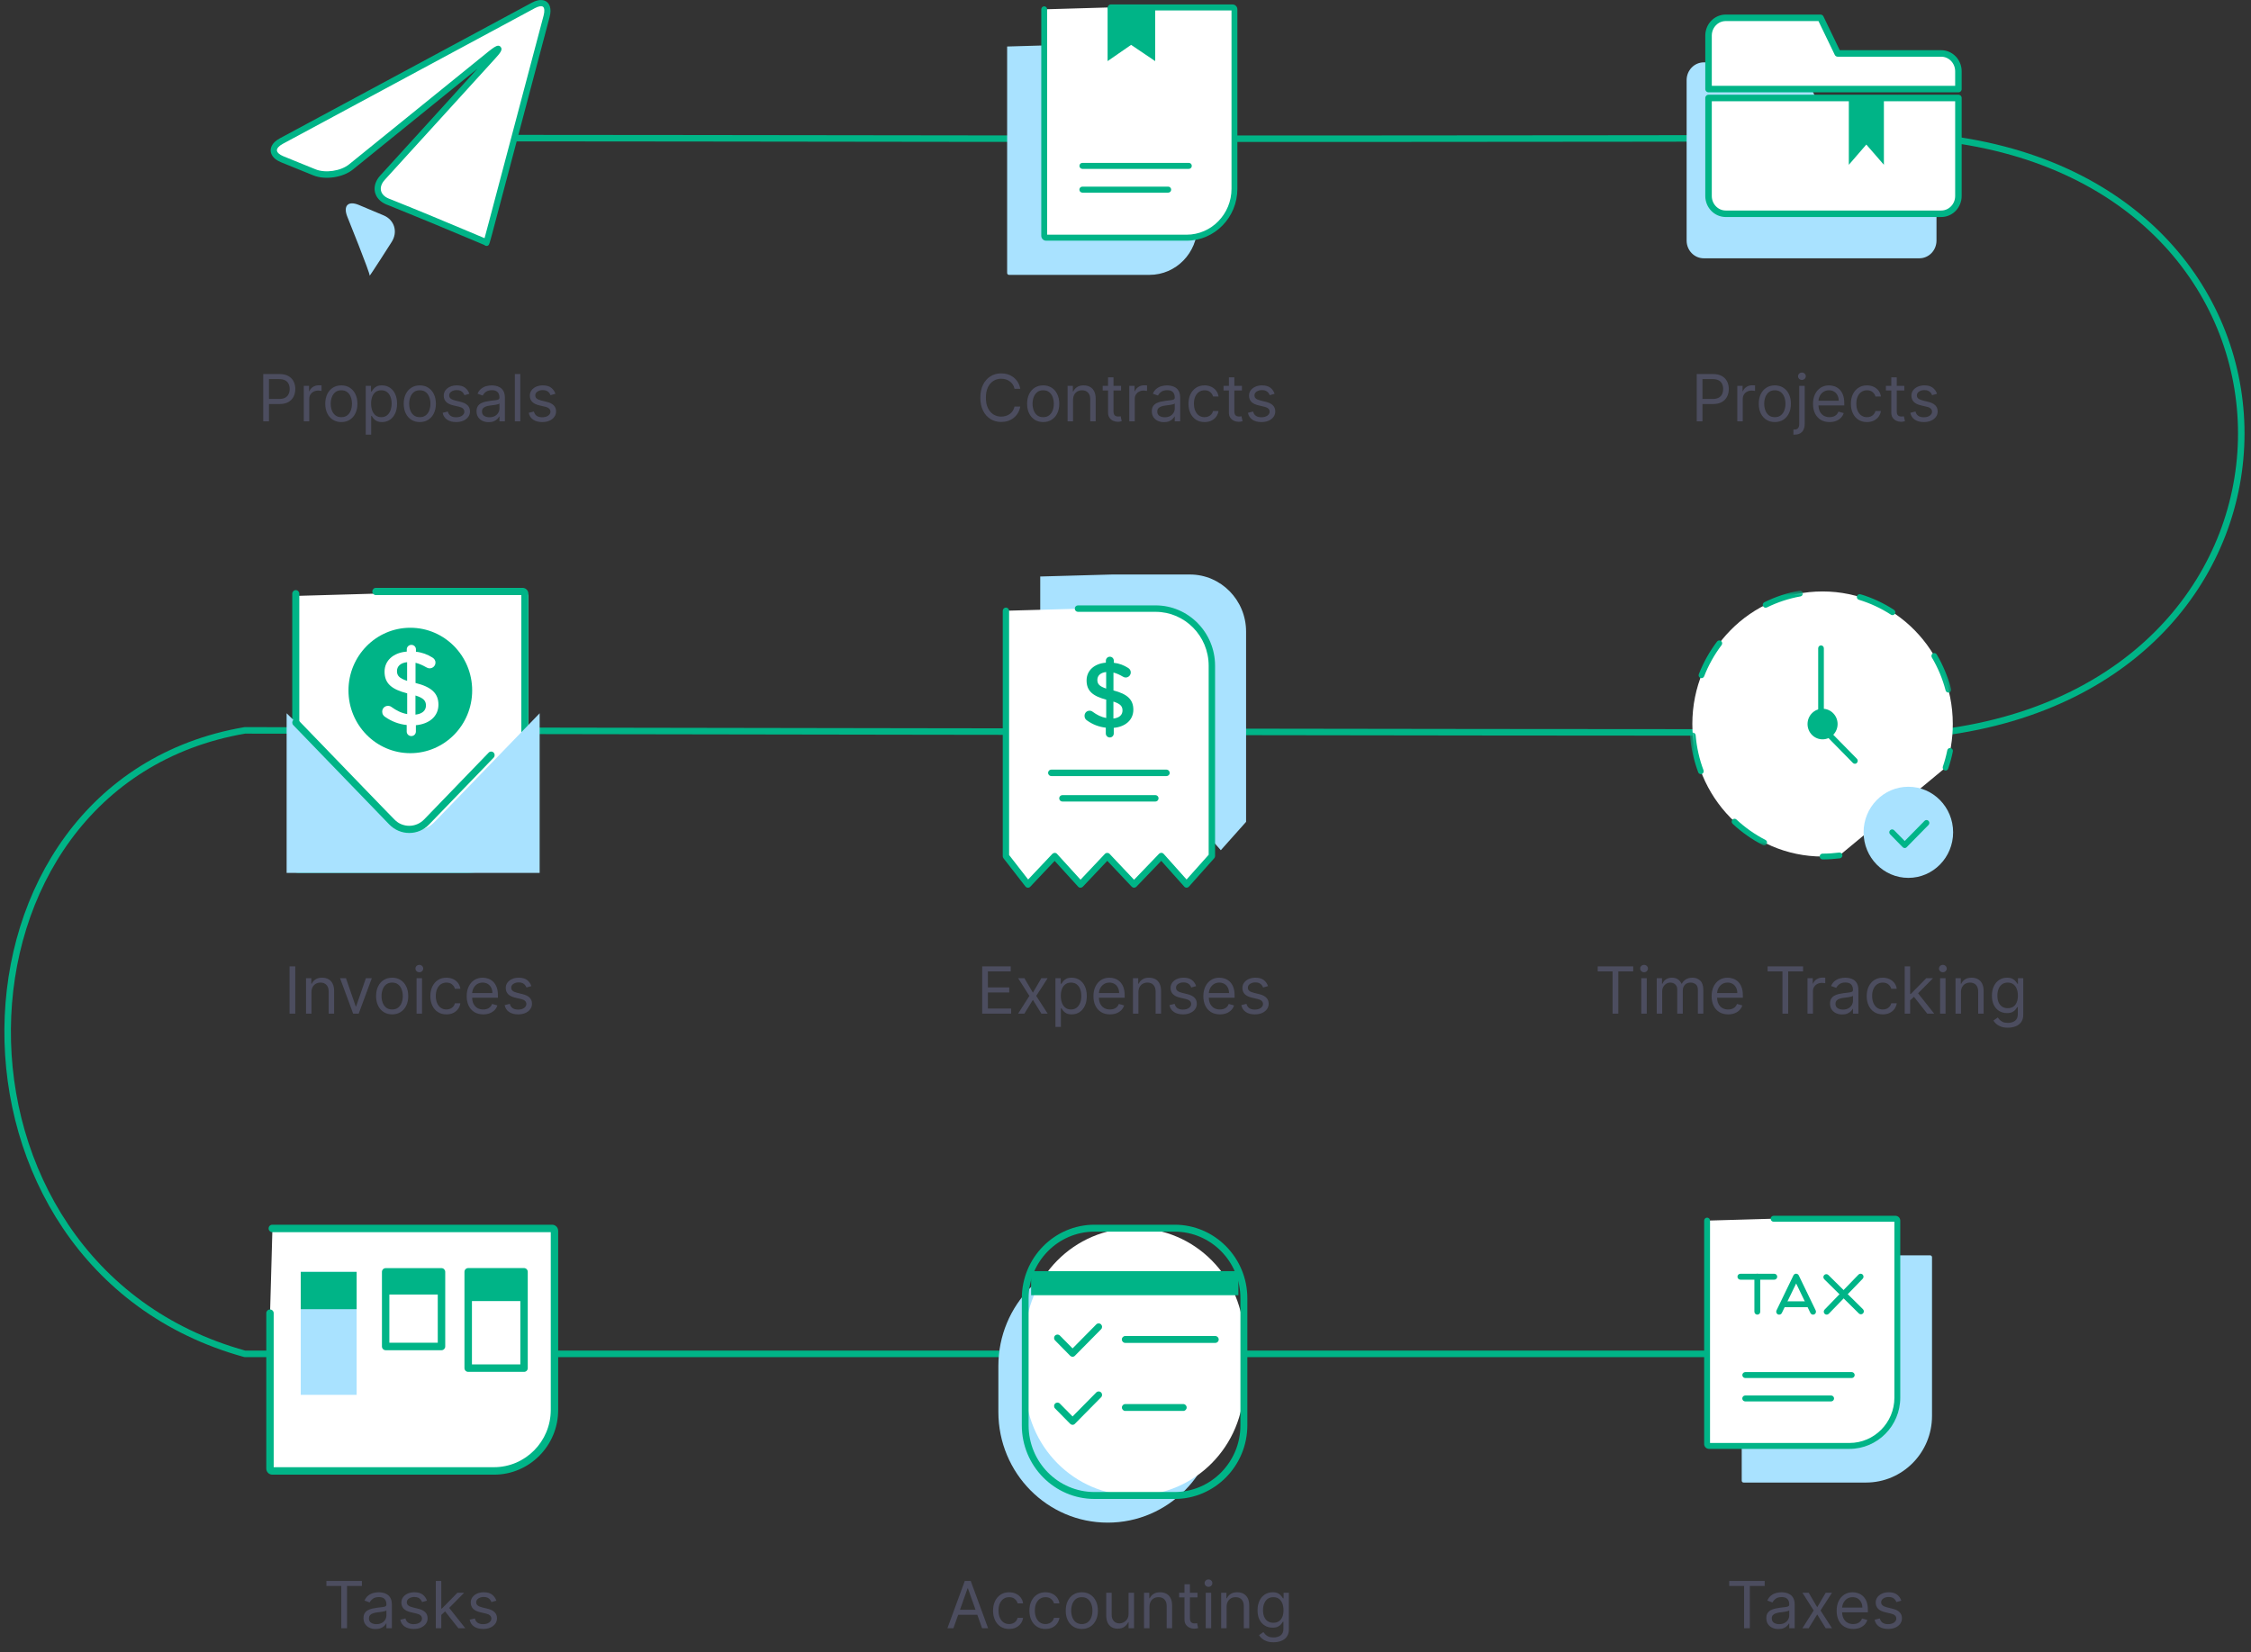 <svg width="346" height="254" viewBox="0 0 346 254" fill="none" xmlns="http://www.w3.org/2000/svg">
<rect x="0" y="0" width="346" height="254" fill="#333333" stroke="none"/>
<g clip-path="url(#clip0_9_128)">
<path d="M68.224 21.224C119.904 21.224 155.882 21.459 298.405 21.224C359.871 28.316 359.871 104.749 298.405 112.623C229.111 112.623 37.633 112.28 37.633 112.28C-10.303 120.496 -11.651 194.505 37.633 208.129C78.737 208.129 229.164 208.129 285.223 208.129" stroke="#00B487" stroke-linecap="round" stroke-linejoin="round"/>
<path d="M265.797 243.816V243.035H271.252V243.816H268.965V250.307H268.084V243.816H265.797ZM273.36 250.435C273.015 250.435 272.701 250.37 272.419 250.24C272.138 250.107 271.914 249.917 271.748 249.668C271.583 249.417 271.5 249.114 271.5 248.759C271.5 248.446 271.561 248.193 271.684 247.999C271.807 247.803 271.972 247.649 272.178 247.537C272.384 247.426 272.611 247.343 272.86 247.289C273.111 247.232 273.363 247.187 273.616 247.154C273.948 247.111 274.216 247.079 274.422 247.058C274.631 247.034 274.782 246.995 274.877 246.941C274.974 246.886 275.022 246.792 275.022 246.657V246.628C275.022 246.278 274.926 246.006 274.735 245.812C274.545 245.617 274.258 245.52 273.872 245.52C273.472 245.52 273.158 245.608 272.931 245.783C272.703 245.958 272.544 246.145 272.451 246.344L271.656 246.06C271.798 245.729 271.987 245.471 272.224 245.286C272.463 245.099 272.724 244.969 273.005 244.895C273.289 244.82 273.569 244.782 273.843 244.782C274.019 244.782 274.22 244.803 274.447 244.846C274.677 244.886 274.898 244.97 275.111 245.098C275.327 245.226 275.505 245.419 275.647 245.677C275.789 245.935 275.86 246.28 275.86 246.714V250.307H275.022V249.569H274.98C274.923 249.687 274.828 249.814 274.696 249.949C274.563 250.084 274.387 250.198 274.167 250.293C273.946 250.388 273.678 250.435 273.36 250.435ZM273.488 249.682C273.82 249.682 274.099 249.617 274.326 249.487C274.556 249.357 274.729 249.189 274.845 248.983C274.963 248.777 275.022 248.56 275.022 248.333V247.566C274.987 247.608 274.909 247.647 274.788 247.683C274.67 247.716 274.532 247.746 274.376 247.772C274.222 247.795 274.072 247.817 273.925 247.836C273.781 247.852 273.663 247.866 273.574 247.878C273.356 247.907 273.152 247.953 272.963 248.017C272.776 248.078 272.624 248.172 272.508 248.297C272.395 248.42 272.338 248.589 272.338 248.802C272.338 249.093 272.445 249.313 272.661 249.462C272.879 249.609 273.154 249.682 273.488 249.682ZM278.015 244.853L279.322 247.083L280.629 244.853H281.595L279.833 247.58L281.595 250.307H280.629L279.322 248.191L278.015 250.307H277.049L278.782 247.58L277.049 244.853H278.015ZM284.853 250.421C284.327 250.421 283.874 250.305 283.493 250.073C283.114 249.839 282.822 249.512 282.616 249.093C282.412 248.671 282.31 248.181 282.31 247.623C282.31 247.064 282.412 246.571 282.616 246.145C282.822 245.717 283.108 245.383 283.475 245.144C283.844 244.902 284.275 244.782 284.768 244.782C285.052 244.782 285.332 244.829 285.609 244.924C285.886 245.018 286.138 245.172 286.366 245.385C286.593 245.596 286.774 245.875 286.909 246.223C287.044 246.571 287.111 247 287.111 247.509V247.864H282.907V247.14H286.259C286.259 246.832 286.198 246.557 286.074 246.316C285.954 246.074 285.781 245.884 285.556 245.744C285.333 245.604 285.071 245.535 284.768 245.535C284.434 245.535 284.145 245.617 283.901 245.783C283.66 245.946 283.474 246.16 283.344 246.422C283.213 246.685 283.148 246.967 283.148 247.267V247.75C283.148 248.162 283.219 248.512 283.361 248.798C283.506 249.082 283.706 249.299 283.961 249.448C284.217 249.595 284.514 249.668 284.853 249.668C285.073 249.668 285.272 249.637 285.449 249.576C285.629 249.512 285.784 249.417 285.915 249.292C286.045 249.164 286.145 249.005 286.216 248.816L287.026 249.043C286.941 249.318 286.798 249.559 286.596 249.767C286.395 249.973 286.147 250.134 285.851 250.25C285.555 250.364 285.222 250.421 284.853 250.421ZM292.25 246.074L291.497 246.287C291.45 246.162 291.38 246.04 291.287 245.922C291.198 245.801 291.074 245.701 290.918 245.623C290.762 245.545 290.562 245.506 290.318 245.506C289.984 245.506 289.706 245.583 289.483 245.737C289.263 245.888 289.153 246.081 289.153 246.316C289.153 246.524 289.229 246.689 289.381 246.809C289.532 246.93 289.769 247.031 290.091 247.111L290.9 247.31C291.388 247.428 291.751 247.61 291.991 247.853C292.23 248.095 292.349 248.406 292.349 248.787C292.349 249.1 292.259 249.379 292.079 249.625C291.902 249.872 291.653 250.066 291.334 250.208C291.014 250.35 290.642 250.421 290.219 250.421C289.662 250.421 289.202 250.3 288.837 250.059C288.473 249.817 288.242 249.464 288.145 249L288.94 248.802C289.016 249.095 289.159 249.315 289.37 249.462C289.583 249.609 289.861 249.682 290.204 249.682C290.595 249.682 290.905 249.599 291.135 249.434C291.367 249.266 291.483 249.064 291.483 248.83C291.483 248.641 291.416 248.482 291.284 248.354C291.151 248.224 290.948 248.127 290.673 248.063L289.764 247.85C289.265 247.731 288.898 247.548 288.663 247.299C288.431 247.048 288.315 246.735 288.315 246.358C288.315 246.051 288.402 245.778 288.574 245.542C288.75 245.305 288.988 245.119 289.288 244.984C289.591 244.849 289.934 244.782 290.318 244.782C290.858 244.782 291.282 244.9 291.589 245.137C291.899 245.374 292.12 245.686 292.25 246.074Z" fill="#4C4D5F"/>
<path fill-rule="evenodd" clip-rule="evenodd" d="M277.948 192.984H296.68C296.842 192.984 296.969 193.113 296.969 193.276V217.674C296.969 223.331 292.429 227.914 286.825 227.914H268.008C267.846 227.914 267.719 227.786 267.719 227.623V193.276" fill="#A9E2FF"/>
<path fill-rule="evenodd" clip-rule="evenodd" d="M277.055 201.208L280.66 198.754L284.368 201.208V193.01H277.055V201.208Z" fill="#00B487"/>
<path fill-rule="evenodd" clip-rule="evenodd" d="M289.954 217.476H273.586C273.339 217.476 273.135 217.27 273.135 217.021C273.135 216.772 273.339 216.566 273.586 216.566H289.954C290.201 216.566 290.405 216.772 290.405 217.021C290.405 217.27 290.201 217.476 289.954 217.476Z" fill="#00B487"/>
<path fill-rule="evenodd" clip-rule="evenodd" d="M286.783 221.073H273.577C273.331 221.073 273.127 220.867 273.127 220.618C273.127 220.369 273.331 220.162 273.577 220.162H286.783C287.029 220.162 287.233 220.369 287.233 220.618C287.233 220.867 287.038 221.073 286.783 221.073Z" fill="#00B487"/>
<path fill-rule="evenodd" clip-rule="evenodd" d="M272.616 187.353H291.349C291.51 187.353 291.638 187.481 291.638 187.645V214.858C291.638 218.961 288.347 222.282 284.283 222.282H262.685C262.523 222.282 262.396 222.154 262.396 221.991V187.645" fill="white"/>
<path fill-rule="evenodd" clip-rule="evenodd" d="M284.283 222.738H262.685C262.277 222.738 261.945 222.404 261.945 221.991V187.645C261.945 187.396 262.149 187.189 262.396 187.189C262.643 187.189 262.847 187.396 262.847 187.645V221.828H284.283C288.092 221.828 291.187 218.703 291.187 214.858V187.816H272.617C272.37 187.816 272.166 187.61 272.166 187.361C272.166 187.112 272.37 186.906 272.617 186.906H291.349C291.757 186.906 292.089 187.241 292.089 187.652V214.866C292.089 219.201 288.585 222.738 284.283 222.738Z" fill="#00B487"/>
<path fill-rule="evenodd" clip-rule="evenodd" d="M284.632 211.845H268.263C268.017 211.845 267.812 211.639 267.812 211.39C267.812 211.141 268.017 210.934 268.263 210.934H284.632C284.878 210.934 285.082 211.141 285.082 211.39C285.082 211.639 284.878 211.845 284.632 211.845Z" fill="#00B487"/>
<path fill-rule="evenodd" clip-rule="evenodd" d="M281.46 215.441H268.255C268.008 215.441 267.804 215.235 267.804 214.986C267.804 214.737 268.008 214.531 268.255 214.531H281.46C281.707 214.531 281.911 214.737 281.911 214.986C281.911 215.235 281.707 215.441 281.46 215.441Z" fill="#00B487"/>
<path fill-rule="evenodd" clip-rule="evenodd" d="M272.727 196.727H267.515C267.268 196.727 267.064 196.521 267.064 196.272C267.064 196.023 267.268 195.817 267.515 195.817H272.727C272.974 195.817 273.178 196.023 273.178 196.272C273.178 196.521 272.974 196.727 272.727 196.727Z" fill="#00B487"/>
<path fill-rule="evenodd" clip-rule="evenodd" d="M270.117 202.101C269.87 202.101 269.666 201.895 269.666 201.646V196.263C269.666 196.014 269.87 195.808 270.117 195.808C270.363 195.808 270.567 196.014 270.567 196.263V201.646C270.576 201.904 270.372 202.101 270.117 202.101Z" fill="#00B487"/>
<path fill-rule="evenodd" clip-rule="evenodd" d="M280.779 202.101C280.669 202.101 280.55 202.058 280.465 201.973C280.286 201.792 280.286 201.509 280.456 201.329L285.669 195.946C285.847 195.765 286.128 195.765 286.306 195.937C286.485 196.117 286.485 196.4 286.315 196.581L281.103 201.963C281.009 202.058 280.89 202.101 280.779 202.101Z" fill="#00B487"/>
<path fill-rule="evenodd" clip-rule="evenodd" d="M286.043 202.049C285.932 202.049 285.813 202.006 285.728 201.921L280.405 196.658C280.227 196.478 280.227 196.195 280.397 196.014C280.575 195.834 280.856 195.834 281.034 196.006L286.357 201.268C286.536 201.448 286.536 201.732 286.366 201.912C286.281 201.997 286.162 202.049 286.043 202.049Z" fill="#00B487"/>
<path fill-rule="evenodd" clip-rule="evenodd" d="M273.467 201.645L276.077 196.271L278.679 201.645" fill="white"/>
<path fill-rule="evenodd" clip-rule="evenodd" d="M273.467 202.101C273.399 202.101 273.331 202.083 273.271 202.058C273.05 201.946 272.957 201.671 273.067 201.448L275.669 196.066C275.746 195.911 275.899 195.808 276.077 195.808C276.247 195.808 276.409 195.911 276.485 196.066L279.087 201.448C279.198 201.671 279.104 201.946 278.883 202.058C278.662 202.169 278.39 202.075 278.279 201.852L276.086 197.31L273.883 201.852C273.798 202.015 273.637 202.101 273.467 202.101Z" fill="#00B487"/>
<path fill-rule="evenodd" clip-rule="evenodd" d="M277.846 200.959H274.3C274.054 200.959 273.85 200.754 273.85 200.505C273.85 200.256 274.054 200.049 274.3 200.049H277.846C278.093 200.049 278.297 200.256 278.297 200.505C278.297 200.754 278.101 200.959 277.846 200.959Z" fill="#00B487"/>
<path fill-rule="evenodd" clip-rule="evenodd" d="M170.27 234.076C160.982 234.076 153.459 226.457 153.459 217.054V209.994C153.459 200.59 160.982 192.972 170.27 192.972C179.557 192.972 187.08 200.59 187.08 209.994V217.054C187.08 226.457 179.557 234.076 170.27 234.076Z" fill="#A9E2FF"/>
<path fill-rule="evenodd" clip-rule="evenodd" d="M174.396 229.907C165.109 229.907 157.586 222.289 157.586 212.885V205.825C157.586 196.422 165.109 188.803 174.396 188.803C183.684 188.803 191.207 196.422 191.207 205.825V212.885C191.198 222.289 183.673 229.907 174.396 229.907Z" fill="white"/>
<path fill-rule="evenodd" clip-rule="evenodd" d="M168.231 189.342C162.647 189.342 158.107 193.939 158.107 199.593V219.118C158.107 224.772 162.647 229.369 168.231 229.369H180.541C186.125 229.369 190.665 224.772 190.665 219.118V199.593C190.665 193.939 186.125 189.342 180.541 189.342H168.231ZM180.551 230.436H168.241C162.076 230.436 157.063 225.36 157.063 219.118V199.593C157.063 193.351 162.076 188.275 168.241 188.275H180.551C186.717 188.275 191.729 193.351 191.729 199.593V219.118C191.72 225.36 186.706 230.436 180.551 230.436Z" fill="#00B487"/>
<path fill-rule="evenodd" clip-rule="evenodd" d="M168.881 203.98L164.863 208.049L162.549 205.696" fill="white"/>
<path fill-rule="evenodd" clip-rule="evenodd" d="M164.863 208.577C164.725 208.577 164.587 208.517 164.489 208.418L162.175 206.064C161.968 205.856 161.968 205.526 162.175 205.316C162.381 205.108 162.706 205.108 162.914 205.316L164.863 207.291L168.507 203.601C168.714 203.392 169.039 203.392 169.245 203.601C169.452 203.811 169.452 204.14 169.245 204.349L165.227 208.418C165.139 208.517 165.001 208.577 164.863 208.577Z" fill="#00B487"/>
<path fill-rule="evenodd" clip-rule="evenodd" d="M186.805 206.444H172.958C172.672 206.444 172.437 206.204 172.437 205.915C172.437 205.626 172.672 205.387 172.958 205.387H186.805C187.091 205.387 187.326 205.626 187.326 205.915C187.337 206.204 187.101 206.444 186.805 206.444Z" fill="#00B487"/>
<path fill-rule="evenodd" clip-rule="evenodd" d="M168.881 214.441L164.863 218.51L162.549 216.156" fill="white"/>
<path fill-rule="evenodd" clip-rule="evenodd" d="M164.863 219.038C164.725 219.038 164.587 218.978 164.489 218.878L162.175 216.525C161.968 216.316 161.968 215.977 162.175 215.777C162.381 215.568 162.706 215.568 162.914 215.777L164.863 217.752L168.507 214.062C168.714 213.853 169.039 213.853 169.245 214.062C169.452 214.271 169.452 214.6 169.245 214.81L165.227 218.878C165.139 218.988 165.001 219.038 164.863 219.038Z" fill="#00B487"/>
<path fill-rule="evenodd" clip-rule="evenodd" d="M181.881 216.904H172.968C172.683 216.904 172.446 216.664 172.446 216.375C172.446 216.086 172.683 215.847 172.968 215.847H181.881C182.167 215.847 182.402 216.086 182.402 216.375C182.402 216.664 182.167 216.904 181.881 216.904Z" fill="#00B487"/>
<path fill-rule="evenodd" clip-rule="evenodd" d="M158.492 199.114H190.351V195.415H158.492V199.114Z" fill="#00B487"/>
<path d="M146.552 250.307H145.629L148.299 243.035H149.208L151.879 250.307H150.955L148.782 244.185H148.725L146.552 250.307ZM146.893 247.466H150.615V248.248H146.893V247.466ZM155.114 250.421C154.602 250.421 154.162 250.3 153.793 250.059C153.423 249.817 153.139 249.485 152.941 249.061C152.742 248.637 152.642 248.153 152.642 247.608C152.642 247.054 152.744 246.566 152.948 246.142C153.154 245.716 153.44 245.383 153.807 245.144C154.176 244.902 154.607 244.782 155.1 244.782C155.483 244.782 155.829 244.853 156.137 244.995C156.444 245.137 156.696 245.336 156.893 245.591C157.089 245.847 157.211 246.145 157.259 246.486H156.421C156.357 246.238 156.215 246.017 155.994 245.826C155.777 245.632 155.483 245.535 155.114 245.535C154.787 245.535 154.501 245.62 154.254 245.79C154.011 245.958 153.82 246.196 153.683 246.504C153.548 246.809 153.48 247.168 153.48 247.58C153.48 248.001 153.547 248.368 153.679 248.681C153.814 248.993 154.003 249.236 154.247 249.409C154.494 249.582 154.782 249.668 155.114 249.668C155.332 249.668 155.529 249.63 155.707 249.554C155.884 249.479 156.035 249.37 156.158 249.228C156.281 249.086 156.369 248.915 156.421 248.716H157.259C157.211 249.038 157.094 249.328 156.907 249.586C156.722 249.842 156.477 250.046 156.172 250.197C155.869 250.346 155.516 250.421 155.114 250.421ZM160.7 250.421C160.188 250.421 159.748 250.3 159.379 250.059C159.009 249.817 158.725 249.485 158.526 249.061C158.328 248.637 158.228 248.153 158.228 247.608C158.228 247.054 158.33 246.566 158.534 246.142C158.74 245.716 159.026 245.383 159.393 245.144C159.762 244.902 160.193 244.782 160.686 244.782C161.069 244.782 161.415 244.853 161.722 244.995C162.03 245.137 162.282 245.336 162.479 245.591C162.675 245.847 162.797 246.145 162.845 246.486H162.007C161.943 246.238 161.801 246.017 161.58 245.826C161.363 245.632 161.069 245.535 160.7 245.535C160.373 245.535 160.087 245.62 159.84 245.79C159.597 245.958 159.406 246.196 159.269 246.504C159.134 246.809 159.066 247.168 159.066 247.58C159.066 248.001 159.133 248.368 159.265 248.681C159.4 248.993 159.589 249.236 159.833 249.409C160.079 249.582 160.368 249.668 160.7 249.668C160.918 249.668 161.115 249.63 161.293 249.554C161.47 249.479 161.621 249.37 161.744 249.228C161.867 249.086 161.954 248.915 162.007 248.716H162.845C162.797 249.038 162.68 249.328 162.493 249.586C162.308 249.842 162.063 250.046 161.758 250.197C161.455 250.346 161.102 250.421 160.7 250.421ZM166.286 250.421C165.793 250.421 165.361 250.304 164.99 250.069C164.62 249.835 164.331 249.507 164.123 249.086C163.917 248.664 163.814 248.172 163.814 247.608C163.814 247.04 163.917 246.544 164.123 246.12C164.331 245.697 164.62 245.368 164.99 245.133C165.361 244.899 165.793 244.782 166.286 244.782C166.778 244.782 167.209 244.899 167.578 245.133C167.95 245.368 168.239 245.697 168.445 246.12C168.653 246.544 168.757 247.04 168.757 247.608C168.757 248.172 168.653 248.664 168.445 249.086C168.239 249.507 167.95 249.835 167.578 250.069C167.209 250.304 166.778 250.421 166.286 250.421ZM166.286 249.668C166.66 249.668 166.968 249.572 167.209 249.38C167.45 249.189 167.629 248.937 167.745 248.624C167.861 248.312 167.919 247.973 167.919 247.608C167.919 247.244 167.861 246.904 167.745 246.589C167.629 246.274 167.45 246.02 167.209 245.826C166.968 245.632 166.66 245.535 166.286 245.535C165.912 245.535 165.604 245.632 165.362 245.826C165.121 246.02 164.942 246.274 164.826 246.589C164.71 246.904 164.652 247.244 164.652 247.608C164.652 247.973 164.71 248.312 164.826 248.624C164.942 248.937 165.121 249.189 165.362 249.38C165.604 249.572 165.912 249.668 166.286 249.668ZM173.474 248.077V244.853H174.312V250.307H173.474V249.384H173.417C173.289 249.661 173.091 249.897 172.821 250.091C172.551 250.282 172.21 250.378 171.798 250.378C171.457 250.378 171.154 250.304 170.889 250.155C170.624 250.003 170.415 249.776 170.264 249.473C170.112 249.167 170.037 248.783 170.037 248.319V244.853H170.875V248.262C170.875 248.66 170.986 248.977 171.208 249.214C171.433 249.45 171.72 249.569 172.068 249.569C172.276 249.569 172.488 249.515 172.703 249.409C172.921 249.302 173.104 249.139 173.25 248.919C173.4 248.699 173.474 248.418 173.474 248.077ZM176.685 247.026V250.307H175.847V244.853H176.657V245.705H176.728C176.856 245.428 177.05 245.205 177.31 245.037C177.571 244.867 177.907 244.782 178.319 244.782C178.688 244.782 179.011 244.857 179.288 245.009C179.565 245.158 179.781 245.385 179.934 245.691C180.088 245.994 180.165 246.377 180.165 246.841V250.307H179.327V246.898C179.327 246.47 179.216 246.136 178.993 245.897C178.771 245.655 178.465 245.535 178.077 245.535C177.81 245.535 177.571 245.593 177.36 245.709C177.152 245.825 176.987 245.994 176.866 246.216C176.746 246.439 176.685 246.709 176.685 247.026ZM184.069 244.853V245.563H181.242V244.853H184.069ZM182.066 243.546H182.904V248.745C182.904 248.981 182.938 249.159 183.007 249.277C183.078 249.393 183.168 249.472 183.277 249.512C183.388 249.55 183.505 249.569 183.629 249.569C183.721 249.569 183.797 249.564 183.856 249.554C183.915 249.543 183.962 249.533 183.998 249.526L184.168 250.279C184.112 250.3 184.032 250.321 183.93 250.343C183.829 250.366 183.7 250.378 183.543 250.378C183.307 250.378 183.075 250.327 182.847 250.226C182.622 250.124 182.435 249.969 182.286 249.76C182.139 249.552 182.066 249.289 182.066 248.972V243.546ZM185.33 250.307V244.853H186.168V250.307H185.33ZM185.756 243.944C185.592 243.944 185.451 243.888 185.333 243.777C185.217 243.665 185.159 243.532 185.159 243.375C185.159 243.219 185.217 243.085 185.333 242.974C185.451 242.863 185.592 242.807 185.756 242.807C185.919 242.807 186.059 242.863 186.175 242.974C186.293 243.085 186.352 243.219 186.352 243.375C186.352 243.532 186.293 243.665 186.175 243.777C186.059 243.888 185.919 243.944 185.756 243.944ZM188.541 247.026V250.307H187.703V244.853H188.512V245.705H188.583C188.711 245.428 188.905 245.205 189.166 245.037C189.426 244.867 189.762 244.782 190.174 244.782C190.544 244.782 190.867 244.857 191.144 245.009C191.421 245.158 191.636 245.385 191.79 245.691C191.944 245.994 192.021 246.377 192.021 246.841V250.307H191.183V246.898C191.183 246.47 191.071 246.136 190.849 245.897C190.626 245.655 190.321 245.535 189.933 245.535C189.665 245.535 189.426 245.593 189.215 245.709C189.007 245.825 188.843 245.994 188.722 246.216C188.601 246.439 188.541 246.709 188.541 247.026ZM195.754 252.466C195.349 252.466 195.001 252.414 194.71 252.31C194.419 252.208 194.176 252.073 193.982 251.905C193.79 251.74 193.637 251.562 193.524 251.373L194.191 250.904C194.267 251.003 194.363 251.117 194.479 251.245C194.595 251.375 194.754 251.487 194.955 251.582C195.158 251.679 195.425 251.728 195.754 251.728C196.194 251.728 196.558 251.621 196.844 251.408C197.131 251.195 197.274 250.861 197.274 250.407V249.299H197.203C197.141 249.398 197.054 249.521 196.94 249.668C196.829 249.812 196.668 249.941 196.457 250.055C196.249 250.166 195.967 250.222 195.612 250.222C195.172 250.222 194.776 250.118 194.426 249.91C194.078 249.701 193.802 249.398 193.598 249C193.397 248.603 193.297 248.12 193.297 247.552C193.297 246.993 193.395 246.506 193.591 246.092C193.788 245.675 194.061 245.353 194.412 245.126C194.762 244.897 195.167 244.782 195.626 244.782C195.981 244.782 196.263 244.841 196.471 244.959C196.682 245.075 196.843 245.208 196.954 245.357C197.068 245.504 197.155 245.624 197.217 245.719H197.302V244.853H198.112V250.464C198.112 250.932 198.005 251.313 197.792 251.607C197.582 251.903 197.297 252.12 196.94 252.257C196.585 252.397 196.19 252.466 195.754 252.466ZM195.725 249.469C196.062 249.469 196.346 249.392 196.578 249.238C196.81 249.084 196.986 248.863 197.107 248.574C197.228 248.285 197.288 247.94 197.288 247.537C197.288 247.144 197.229 246.798 197.11 246.497C196.992 246.196 196.817 245.961 196.585 245.79C196.353 245.62 196.066 245.535 195.725 245.535C195.37 245.535 195.074 245.624 194.838 245.804C194.603 245.984 194.427 246.226 194.309 246.529C194.193 246.832 194.135 247.168 194.135 247.537C194.135 247.916 194.194 248.251 194.312 248.542C194.433 248.831 194.61 249.058 194.845 249.224C195.082 249.388 195.375 249.469 195.725 249.469Z" fill="#4C4D5F"/>
<path fill-rule="evenodd" clip-rule="evenodd" d="M41.51 201.879V225.759C41.51 225.966 41.671 226.128 41.875 226.128H75.95C81.088 226.128 85.248 221.933 85.248 216.752V189.208C85.248 189.001 85.087 188.839 84.884 188.839H41.875" fill="white"/>
<path fill-rule="evenodd" clip-rule="evenodd" d="M75.94 226.703H41.865C41.349 226.703 40.93 226.28 40.93 225.76V201.879C40.93 201.565 41.188 201.305 41.499 201.305C41.811 201.305 42.069 201.565 42.069 201.879V225.554H75.929C80.745 225.554 84.657 221.608 84.657 216.752V189.424H41.854C41.542 189.424 41.284 189.164 41.284 188.849C41.284 188.535 41.542 188.275 41.854 188.275H84.862C85.377 188.275 85.797 188.698 85.797 189.218V216.752C85.807 222.237 81.379 226.703 75.94 226.703Z" fill="#00B487"/>
<path fill-rule="evenodd" clip-rule="evenodd" d="M46.229 214.431H54.817V195.527H46.229V214.431Z" fill="#A9E2FF"/>
<path fill-rule="evenodd" clip-rule="evenodd" d="M59.279 206.996H67.868V195.527H59.279V206.996Z" fill="white"/>
<path fill-rule="evenodd" clip-rule="evenodd" d="M59.849 206.421H67.287V196.101H59.849V206.421ZM67.868 207.57H59.279C58.967 207.57 58.708 207.31 58.708 206.996V195.527C58.708 195.213 58.967 194.952 59.279 194.952H67.868C68.179 194.952 68.436 195.213 68.436 195.527V206.996C68.436 207.31 68.179 207.57 67.868 207.57Z" fill="#00B487"/>
<path fill-rule="evenodd" clip-rule="evenodd" d="M71.973 210.334H80.561V195.527H71.973V210.334Z" fill="white"/>
<path fill-rule="evenodd" clip-rule="evenodd" d="M72.542 209.749H79.981V196.101H72.542V209.749ZM80.552 210.898H71.962C71.65 210.898 71.392 210.638 71.392 210.324V195.516C71.392 195.202 71.65 194.942 71.962 194.942H80.552C80.863 194.942 81.121 195.202 81.121 195.516V210.324C81.121 210.649 80.873 210.898 80.552 210.898Z" fill="#00B487"/>
<path fill-rule="evenodd" clip-rule="evenodd" d="M46.229 201.261H54.817V195.527H46.229V201.261Z" fill="#00B487"/>
<path fill-rule="evenodd" clip-rule="evenodd" d="M59.279 199.007H67.868V195.527H59.279V199.007Z" fill="#00B487"/>
<path fill-rule="evenodd" clip-rule="evenodd" d="M71.973 200.015H80.561V195.527H71.973V200.015Z" fill="#00B487"/>
<path d="M50.172 243.816V243.035H55.627V243.816H53.34V250.307H52.459V243.816H50.172ZM57.735 250.435C57.39 250.435 57.076 250.37 56.794 250.24C56.513 250.107 56.289 249.917 56.123 249.668C55.958 249.417 55.875 249.114 55.875 248.759C55.875 248.446 55.936 248.193 56.059 247.999C56.182 247.803 56.347 247.649 56.553 247.537C56.759 247.426 56.986 247.343 57.235 247.289C57.486 247.232 57.738 247.187 57.991 247.154C58.323 247.111 58.591 247.079 58.797 247.058C59.006 247.034 59.157 246.995 59.252 246.941C59.349 246.886 59.397 246.792 59.397 246.657V246.628C59.397 246.278 59.301 246.006 59.11 245.812C58.92 245.617 58.633 245.52 58.247 245.52C57.847 245.52 57.533 245.608 57.306 245.783C57.078 245.958 56.919 246.145 56.826 246.344L56.031 246.06C56.173 245.729 56.362 245.471 56.599 245.286C56.838 245.099 57.099 244.969 57.38 244.895C57.664 244.82 57.944 244.782 58.218 244.782C58.394 244.782 58.595 244.803 58.822 244.846C59.052 244.886 59.273 244.97 59.486 245.098C59.702 245.226 59.88 245.419 60.022 245.677C60.164 245.935 60.235 246.28 60.235 246.714V250.307H59.397V249.569H59.355C59.298 249.687 59.203 249.814 59.071 249.949C58.938 250.084 58.762 250.198 58.541 250.293C58.321 250.388 58.053 250.435 57.735 250.435ZM57.863 249.682C58.195 249.682 58.474 249.617 58.701 249.487C58.931 249.357 59.104 249.189 59.22 248.983C59.338 248.777 59.397 248.56 59.397 248.333V247.566C59.362 247.608 59.284 247.647 59.163 247.683C59.045 247.716 58.907 247.746 58.751 247.772C58.597 247.795 58.447 247.817 58.3 247.836C58.156 247.852 58.038 247.866 57.949 247.878C57.731 247.907 57.527 247.953 57.338 248.017C57.151 248.078 56.999 248.172 56.883 248.297C56.77 248.42 56.713 248.589 56.713 248.802C56.713 249.093 56.82 249.313 57.036 249.462C57.254 249.609 57.529 249.682 57.863 249.682ZM65.629 246.074L64.876 246.287C64.829 246.162 64.759 246.04 64.666 245.922C64.576 245.801 64.453 245.701 64.297 245.623C64.141 245.545 63.941 245.506 63.697 245.506C63.363 245.506 63.085 245.583 62.862 245.737C62.642 245.888 62.532 246.081 62.532 246.316C62.532 246.524 62.608 246.689 62.759 246.809C62.911 246.93 63.148 247.031 63.47 247.111L64.279 247.31C64.767 247.428 65.13 247.61 65.37 247.853C65.609 248.095 65.728 248.406 65.728 248.787C65.728 249.1 65.638 249.379 65.458 249.625C65.281 249.872 65.032 250.066 64.713 250.208C64.393 250.35 64.021 250.421 63.597 250.421C63.041 250.421 62.581 250.3 62.216 250.059C61.852 249.817 61.621 249.464 61.524 249L62.319 248.802C62.395 249.095 62.538 249.315 62.749 249.462C62.962 249.609 63.24 249.682 63.583 249.682C63.974 249.682 64.284 249.599 64.514 249.434C64.746 249.266 64.862 249.064 64.862 248.83C64.862 248.641 64.795 248.482 64.663 248.354C64.53 248.224 64.327 248.127 64.052 248.063L63.143 247.85C62.643 247.731 62.276 247.548 62.042 247.299C61.81 247.048 61.694 246.735 61.694 246.358C61.694 246.051 61.781 245.778 61.953 245.542C62.129 245.305 62.366 245.119 62.667 244.984C62.97 244.849 63.313 244.782 63.697 244.782C64.237 244.782 64.66 244.9 64.968 245.137C65.278 245.374 65.499 245.686 65.629 246.074ZM67.771 248.319L67.757 247.282H67.927L70.314 244.853H71.35L68.808 247.424H68.737L67.771 248.319ZM66.99 250.307V243.035H67.828V250.307H66.99ZM70.456 250.307L68.325 247.608L68.921 247.026L71.521 250.307H70.456ZM76.293 246.074L75.54 246.287C75.493 246.162 75.423 246.04 75.33 245.922C75.24 245.801 75.117 245.701 74.961 245.623C74.805 245.545 74.605 245.506 74.361 245.506C74.027 245.506 73.749 245.583 73.526 245.737C73.306 245.888 73.196 246.081 73.196 246.316C73.196 246.524 73.272 246.689 73.424 246.809C73.575 246.93 73.812 247.031 74.134 247.111L74.943 247.31C75.431 247.428 75.794 247.61 76.034 247.853C76.273 248.095 76.392 248.406 76.392 248.787C76.392 249.1 76.302 249.379 76.122 249.625C75.945 249.872 75.696 250.066 75.377 250.208C75.057 250.35 74.685 250.421 74.261 250.421C73.705 250.421 73.245 250.3 72.88 250.059C72.516 249.817 72.285 249.464 72.188 249L72.983 248.802C73.059 249.095 73.202 249.315 73.413 249.462C73.626 249.609 73.904 249.682 74.247 249.682C74.638 249.682 74.948 249.599 75.178 249.434C75.41 249.266 75.526 249.064 75.526 248.83C75.526 248.641 75.46 248.482 75.327 248.354C75.194 248.224 74.991 248.127 74.716 248.063L73.807 247.85C73.308 247.731 72.941 247.548 72.706 247.299C72.474 247.048 72.358 246.735 72.358 246.358C72.358 246.051 72.445 245.778 72.617 245.542C72.793 245.305 73.031 245.119 73.331 244.984C73.634 244.849 73.978 244.782 74.361 244.782C74.901 244.782 75.325 244.9 75.632 245.137C75.942 245.374 76.163 245.686 76.293 246.074Z" fill="#4C4D5F"/>
<path fill-rule="evenodd" clip-rule="evenodd" d="M282.744 131.508C281.897 131.617 281.026 131.675 280.146 131.675C269.089 131.675 260.129 122.555 260.129 111.3C260.129 100.045 269.089 90.924 280.146 90.924C291.203 90.924 300.163 100.045 300.163 111.3C300.163 113.643 299.777 115.902 299.054 118.003" fill="white"/>
<path fill-rule="evenodd" clip-rule="evenodd" d="M280.146 132.119C279.907 132.119 279.702 131.918 279.702 131.675C279.702 131.433 279.891 131.232 280.129 131.232C281.001 131.232 281.856 131.173 282.694 131.065C282.933 131.031 283.155 131.207 283.188 131.449C283.22 131.692 283.048 131.918 282.809 131.952C281.93 132.06 281.034 132.119 280.146 132.119Z" fill="#00B487"/>
<mask id="mask0_9_128" style="mask-type:alpha" maskUnits="userSpaceOnUse" x="259" y="90" width="41" height="40">
<path d="M259.765 90.8H299.925V129.968H259.765V90.8Z" fill="white"/>
</mask>
<g mask="url(#mask0_9_128)">
<path fill-rule="evenodd" clip-rule="evenodd" d="M271.39 93.426C271.227 93.426 271.07 93.334 270.997 93.175C270.89 92.957 270.979 92.69 271.202 92.581C272.912 91.736 274.721 91.133 276.594 90.807C276.833 90.765 277.063 90.924 277.104 91.167C277.145 91.409 276.99 91.644 276.751 91.686C274.959 92.004 273.224 92.581 271.588 93.384C271.522 93.409 271.456 93.426 271.39 93.426ZM290.898 94.564C290.817 94.564 290.734 94.539 290.66 94.497C289.123 93.501 287.463 92.732 285.727 92.204C285.497 92.137 285.366 91.886 285.431 91.652C285.497 91.418 285.745 91.284 285.974 91.351C287.791 91.903 289.526 92.707 291.129 93.752C291.335 93.886 291.391 94.162 291.26 94.363C291.178 94.489 291.038 94.564 290.898 94.564ZM261.535 104.254C261.476 104.254 261.428 104.246 261.37 104.221C261.148 104.128 261.032 103.869 261.124 103.643C261.822 101.852 262.768 100.162 263.926 98.623C264.075 98.43 264.346 98.388 264.543 98.539C264.732 98.689 264.773 98.966 264.626 99.166C263.515 100.639 262.611 102.254 261.946 103.969C261.871 104.145 261.707 104.254 261.535 104.254ZM299.481 106.471C299.292 106.471 299.112 106.338 299.061 106.145C298.594 104.363 297.878 102.647 296.94 101.066C296.818 100.857 296.884 100.581 297.089 100.455C297.295 100.329 297.566 100.396 297.689 100.606C298.668 102.262 299.415 104.053 299.908 105.919C299.975 106.153 299.835 106.405 299.597 106.463C299.555 106.463 299.514 106.471 299.481 106.471ZM261.443 119.015C261.271 119.015 261.098 118.906 261.032 118.73C260.358 116.923 259.932 115.032 259.766 113.107C259.751 112.864 259.923 112.647 260.162 112.622C260.4 112.597 260.614 112.781 260.638 113.032C260.794 114.881 261.198 116.688 261.847 118.412C261.928 118.638 261.822 118.898 261.591 118.99C261.55 119.006 261.493 119.015 261.443 119.015ZM271.177 129.968C271.111 129.968 271.045 129.951 270.979 129.918C269.286 129.048 267.716 127.952 266.318 126.638C266.137 126.47 266.13 126.186 266.294 126.01C266.458 125.826 266.738 125.818 266.911 125.985C268.251 127.24 269.755 128.295 271.374 129.123C271.588 129.232 271.679 129.5 271.572 129.717C271.489 129.876 271.334 129.968 271.177 129.968Z" fill="#00B487"/>
</g>
<path fill-rule="evenodd" clip-rule="evenodd" d="M299.053 118.454C299.004 118.454 298.955 118.446 298.906 118.429C298.675 118.346 298.56 118.094 298.634 117.86C298.914 117.04 299.144 116.195 299.317 115.341C299.366 115.099 299.596 114.948 299.834 114.998C300.073 115.049 300.221 115.283 300.172 115.526C299.991 116.421 299.752 117.3 299.456 118.153C299.399 118.337 299.234 118.454 299.053 118.454Z" fill="#00B487"/>
<path fill-rule="evenodd" clip-rule="evenodd" d="M293.332 120.948C297.132 120.948 300.213 124.084 300.213 127.952C300.213 131.82 297.132 134.956 293.332 134.956C289.531 134.956 286.451 131.82 286.451 127.952C286.451 124.084 289.531 120.948 293.332 120.948Z" fill="#A9E2FF"/>
<path fill-rule="evenodd" clip-rule="evenodd" d="M279.915 99.66V111.668L285.119 116.965" fill="white"/>
<path fill-rule="evenodd" clip-rule="evenodd" d="M285.119 117.416C285.004 117.416 284.897 117.375 284.807 117.283L279.603 111.986C279.521 111.902 279.472 111.785 279.472 111.668V99.66C279.472 99.417 279.669 99.217 279.907 99.217C280.146 99.217 280.343 99.417 280.343 99.66V111.484L285.423 116.647C285.596 116.822 285.596 117.098 285.423 117.274C285.342 117.375 285.235 117.416 285.119 117.416Z" fill="#00B487"/>
<path fill-rule="evenodd" clip-rule="evenodd" d="M280.146 108.957C281.422 108.957 282.456 110.009 282.456 111.308C282.456 112.607 281.422 113.659 280.146 113.659C278.87 113.659 277.836 112.607 277.836 111.308C277.836 110.009 278.87 108.957 280.146 108.957Z" fill="#00B487"/>
<path fill-rule="evenodd" clip-rule="evenodd" d="M292.773 130.37C292.657 130.37 292.543 130.32 292.461 130.236L290.529 128.261C290.356 128.085 290.356 127.809 290.529 127.634C290.701 127.458 290.973 127.458 291.145 127.634L292.773 129.29L295.814 126.194C295.987 126.019 296.258 126.019 296.431 126.194C296.603 126.37 296.603 126.646 296.431 126.822L293.077 130.236C293.002 130.328 292.888 130.37 292.773 130.37Z" fill="#00B487"/>
<path d="M245.583 149.336V148.555H251.037V149.336H248.75V155.828H247.869V149.336H245.583ZM252.283 155.828V150.373H253.121V155.828H252.283ZM252.709 149.464C252.545 149.464 252.405 149.408 252.286 149.297C252.17 149.186 252.112 149.052 252.112 148.896C252.112 148.739 252.17 148.606 252.286 148.494C252.405 148.383 252.545 148.328 252.709 148.328C252.872 148.328 253.012 148.383 253.128 148.494C253.246 148.606 253.305 148.739 253.305 148.896C253.305 149.052 253.246 149.186 253.128 149.297C253.012 149.408 252.872 149.464 252.709 149.464ZM254.656 155.828V150.373H255.465V151.225H255.536C255.65 150.934 255.834 150.708 256.087 150.547C256.34 150.384 256.644 150.302 256.999 150.302C257.359 150.302 257.659 150.384 257.898 150.547C258.139 150.708 258.328 150.934 258.463 151.225H258.519C258.659 150.944 258.869 150.72 259.148 150.554C259.427 150.386 259.762 150.302 260.153 150.302C260.641 150.302 261.039 150.455 261.35 150.76C261.66 151.063 261.815 151.535 261.815 152.177V155.828H260.977V152.177C260.977 151.774 260.867 151.487 260.646 151.314C260.426 151.141 260.167 151.055 259.869 151.055C259.485 151.055 259.188 151.171 258.977 151.403C258.767 151.632 258.661 151.924 258.661 152.276V155.828H257.809V152.092C257.809 151.782 257.709 151.532 257.507 151.342C257.306 151.151 257.047 151.055 256.73 151.055C256.512 151.055 256.308 151.113 256.119 151.229C255.932 151.345 255.78 151.506 255.664 151.712C255.551 151.915 255.494 152.151 255.494 152.418V155.828H254.656ZM265.634 155.941C265.108 155.941 264.655 155.825 264.274 155.593C263.895 155.359 263.603 155.032 263.397 154.613C263.193 154.192 263.091 153.702 263.091 153.143C263.091 152.584 263.193 152.092 263.397 151.666C263.603 151.237 263.889 150.903 264.256 150.664C264.626 150.423 265.056 150.302 265.549 150.302C265.833 150.302 266.113 150.349 266.39 150.444C266.667 150.539 266.92 150.693 267.147 150.906C267.374 151.116 267.555 151.396 267.69 151.744C267.825 152.092 267.893 152.52 267.893 153.029V153.384H263.688V152.66H267.04C267.04 152.352 266.979 152.078 266.856 151.836C266.735 151.595 266.562 151.404 266.337 151.264C266.115 151.125 265.852 151.055 265.549 151.055C265.215 151.055 264.926 151.138 264.682 151.303C264.441 151.467 264.255 151.68 264.125 151.943C263.995 152.205 263.93 152.487 263.93 152.788V153.271C263.93 153.683 264.001 154.032 264.143 154.318C264.287 154.602 264.487 154.819 264.743 154.968C264.998 155.115 265.296 155.188 265.634 155.188C265.854 155.188 266.053 155.158 266.231 155.096C266.411 155.032 266.566 154.937 266.696 154.812C266.826 154.684 266.927 154.525 266.998 154.336L267.807 154.563C267.722 154.838 267.579 155.079 267.378 155.288C267.176 155.494 266.928 155.655 266.632 155.771C266.336 155.884 266.003 155.941 265.634 155.941ZM271.696 149.336V148.555H277.15V149.336H274.863V155.828H273.983V149.336H271.696ZM277.83 155.828V150.373H278.639V151.197H278.696C278.795 150.927 278.975 150.708 279.236 150.54C279.496 150.372 279.79 150.288 280.116 150.288C280.178 150.288 280.255 150.289 280.347 150.291C280.44 150.294 280.509 150.297 280.557 150.302V151.154C280.528 151.147 280.463 151.136 280.362 151.122C280.262 151.106 280.157 151.097 280.045 151.097C279.78 151.097 279.544 151.153 279.335 151.264C279.129 151.373 278.966 151.525 278.845 151.719C278.727 151.911 278.668 152.13 278.668 152.376V155.828H277.83ZM283.155 155.955C282.81 155.955 282.496 155.89 282.214 155.76C281.933 155.627 281.709 155.437 281.543 155.188C281.377 154.937 281.295 154.634 281.295 154.279C281.295 153.967 281.356 153.713 281.479 153.519C281.602 153.323 281.767 153.169 281.973 153.058C282.179 152.946 282.406 152.863 282.655 152.809C282.906 152.752 283.158 152.707 283.411 152.674C283.742 152.631 284.011 152.6 284.217 152.578C284.425 152.555 284.577 152.515 284.672 152.461C284.769 152.407 284.817 152.312 284.817 152.177V152.149C284.817 151.798 284.721 151.526 284.53 151.332C284.34 151.138 284.053 151.041 283.667 151.041C283.267 151.041 282.953 151.128 282.726 151.303C282.498 151.479 282.339 151.666 282.246 151.864L281.451 151.58C281.593 151.249 281.782 150.991 282.019 150.806C282.258 150.619 282.519 150.489 282.8 150.416C283.084 150.34 283.364 150.302 283.638 150.302C283.814 150.302 284.015 150.323 284.242 150.366C284.472 150.406 284.693 150.49 284.906 150.618C285.122 150.746 285.3 150.939 285.442 151.197C285.584 151.455 285.655 151.801 285.655 152.234V155.828H284.817V155.089H284.775C284.718 155.207 284.623 155.334 284.491 155.469C284.358 155.604 284.182 155.719 283.961 155.813C283.741 155.908 283.473 155.955 283.155 155.955ZM283.283 155.203C283.615 155.203 283.894 155.137 284.121 155.007C284.351 154.877 284.524 154.709 284.64 154.503C284.758 154.297 284.817 154.08 284.817 153.853V153.086C284.782 153.129 284.704 153.168 284.583 153.203C284.465 153.236 284.327 153.266 284.171 153.292C284.017 153.316 283.867 153.337 283.72 153.356C283.576 153.372 283.458 153.387 283.368 153.399C283.151 153.427 282.947 153.473 282.758 153.537C282.571 153.599 282.419 153.692 282.303 153.818C282.189 153.941 282.133 154.109 282.133 154.322C282.133 154.613 282.24 154.833 282.456 154.982C282.674 155.129 282.949 155.203 283.283 155.203ZM289.401 155.941C288.89 155.941 288.449 155.82 288.08 155.579C287.711 155.337 287.426 155.005 287.228 154.581C287.029 154.157 286.929 153.673 286.929 153.129C286.929 152.575 287.031 152.086 287.235 151.662C287.441 151.236 287.727 150.903 288.094 150.664C288.463 150.423 288.894 150.302 289.387 150.302C289.77 150.302 290.116 150.373 290.424 150.515C290.731 150.657 290.984 150.856 291.18 151.112C291.377 151.367 291.498 151.666 291.546 152.006H290.708C290.644 151.758 290.502 151.538 290.282 151.346C290.064 151.152 289.77 151.055 289.401 151.055C289.074 151.055 288.788 151.14 288.542 151.31C288.298 151.479 288.107 151.716 287.97 152.024C287.835 152.33 287.767 152.688 287.767 153.1C287.767 153.522 287.834 153.889 287.966 154.201C288.101 154.514 288.291 154.756 288.534 154.929C288.781 155.102 289.069 155.188 289.401 155.188C289.619 155.188 289.816 155.15 289.994 155.075C290.172 154.999 290.322 154.89 290.445 154.748C290.568 154.606 290.656 154.435 290.708 154.237H291.546C291.498 154.559 291.381 154.849 291.194 155.107C291.01 155.362 290.765 155.566 290.459 155.717C290.156 155.867 289.803 155.941 289.401 155.941ZM293.552 153.839L293.538 152.802H293.708L296.095 150.373H297.132L294.589 152.944H294.518L293.552 153.839ZM292.771 155.828V148.555H293.609V155.828H292.771ZM296.237 155.828L294.106 153.129L294.703 152.546L297.302 155.828H296.237ZM298.21 155.828V150.373H299.048V155.828H298.21ZM298.637 149.464C298.473 149.464 298.332 149.408 298.214 149.297C298.098 149.186 298.04 149.052 298.04 148.896C298.04 148.739 298.098 148.606 298.214 148.494C298.332 148.383 298.473 148.328 298.637 148.328C298.8 148.328 298.94 148.383 299.056 148.494C299.174 148.606 299.233 148.739 299.233 148.896C299.233 149.052 299.174 149.186 299.056 149.297C298.94 149.408 298.8 149.464 298.637 149.464ZM301.422 152.546V155.828H300.583V150.373H301.393V151.225H301.464C301.592 150.948 301.786 150.726 302.047 150.558C302.307 150.387 302.643 150.302 303.055 150.302C303.424 150.302 303.748 150.378 304.025 150.529C304.301 150.678 304.517 150.906 304.671 151.211C304.825 151.514 304.902 151.898 304.902 152.362V155.828H304.064V152.418C304.064 151.99 303.952 151.656 303.73 151.417C303.507 151.176 303.202 151.055 302.814 151.055C302.546 151.055 302.307 151.113 302.096 151.229C301.888 151.345 301.723 151.514 301.603 151.737C301.482 151.959 301.422 152.229 301.422 152.546ZM308.635 157.987C308.23 157.987 307.882 157.935 307.591 157.83C307.3 157.729 307.057 157.594 306.863 157.426C306.671 157.26 306.518 157.082 306.405 156.893L307.072 156.424C307.148 156.524 307.244 156.637 307.36 156.765C307.476 156.895 307.635 157.008 307.836 157.102C308.039 157.199 308.306 157.248 308.635 157.248C309.075 157.248 309.439 157.141 309.725 156.928C310.011 156.715 310.155 156.381 310.155 155.927V154.819H310.084C310.022 154.918 309.934 155.042 309.821 155.188C309.71 155.333 309.549 155.462 309.338 155.575C309.13 155.687 308.848 155.742 308.493 155.742C308.052 155.742 307.657 155.638 307.307 155.43C306.959 155.221 306.683 154.918 306.479 154.521C306.278 154.123 306.177 153.64 306.177 153.072C306.177 152.513 306.276 152.027 306.472 151.612C306.669 151.196 306.942 150.874 307.292 150.646C307.643 150.417 308.048 150.302 308.507 150.302C308.862 150.302 309.144 150.361 309.352 150.48C309.563 150.596 309.724 150.728 309.835 150.877C309.949 151.024 310.036 151.145 310.098 151.239H310.183V150.373H310.993V155.984C310.993 156.453 310.886 156.834 310.673 157.127C310.462 157.423 310.178 157.64 309.821 157.777C309.466 157.917 309.07 157.987 308.635 157.987ZM308.606 154.989C308.943 154.989 309.227 154.913 309.459 154.759C309.691 154.605 309.867 154.383 309.988 154.095C310.108 153.806 310.169 153.46 310.169 153.058C310.169 152.665 310.11 152.318 309.991 152.017C309.873 151.716 309.698 151.481 309.466 151.31C309.234 151.14 308.947 151.055 308.606 151.055C308.251 151.055 307.955 151.145 307.719 151.325C307.484 151.505 307.308 151.746 307.189 152.049C307.073 152.352 307.015 152.688 307.015 153.058C307.015 153.436 307.075 153.771 307.193 154.063C307.314 154.351 307.491 154.579 307.726 154.744C307.962 154.908 308.256 154.989 308.606 154.989Z" fill="#4C4D5F"/>
<path fill-rule="evenodd" clip-rule="evenodd" d="M170.957 88.318H182.894C187.671 88.318 191.535 92.254 191.535 97.096V126.345L187.652 130.702L183.768 126.345L179.581 130.702L175.466 126.345L171.353 130.702L167.395 126.345L163.281 130.702L159.894 126.345V88.627" fill="#A9E2FF"/>
<path fill-rule="evenodd" clip-rule="evenodd" d="M165.693 93.581H177.63C182.406 93.581 186.271 97.516 186.271 102.359V131.608L182.388 135.964L178.504 131.608L174.316 135.964L170.202 131.608L166.089 135.964L162.131 131.608L158.016 135.964L154.629 131.608V93.889" fill="white"/>
<path fill-rule="evenodd" clip-rule="evenodd" d="M182.388 136.46C182.25 136.46 182.121 136.404 182.03 136.301L178.494 132.337L174.667 136.32C174.574 136.413 174.427 136.469 174.316 136.469C174.187 136.469 174.058 136.413 173.966 136.32L170.202 132.337L166.438 136.32C166.347 136.413 166.217 136.469 166.088 136.469H166.08C165.941 136.469 165.813 136.413 165.72 136.31L162.112 132.347L158.357 136.32C158.257 136.423 158.118 136.479 157.98 136.469C157.842 136.46 157.704 136.394 157.621 136.282L154.234 131.926C154.17 131.842 154.133 131.73 154.133 131.618V93.899C154.133 93.628 154.354 93.403 154.621 93.403C154.888 93.403 155.108 93.628 155.108 93.899V131.44L158.035 135.207L161.763 131.262C161.855 131.169 161.983 131.113 162.112 131.113H162.121C162.26 131.113 162.388 131.169 162.48 131.272L166.088 135.235L169.843 131.262C170.028 131.066 170.368 131.066 170.552 131.262L174.316 135.245L178.154 131.253C178.246 131.16 178.384 131.113 178.513 131.104C178.651 131.104 178.78 131.169 178.863 131.262L182.388 135.207L185.784 131.403V102.34C185.784 97.769 182.121 94.058 177.629 94.058H165.693C165.426 94.058 165.205 93.833 165.205 93.562C165.205 93.291 165.426 93.067 165.693 93.067H177.629C182.664 93.067 186.768 97.227 186.768 102.349V131.599C186.768 131.721 186.722 131.842 186.64 131.936L182.756 136.292C182.654 136.404 182.527 136.46 182.388 136.46Z" fill="#00B487"/>
<path fill-rule="evenodd" clip-rule="evenodd" d="M168.674 104.518C168.674 103.892 169.125 103.406 170.028 103.312V105.855C168.941 105.49 168.674 105.126 168.674 104.518ZM171.142 107.855C172.227 108.201 172.54 108.584 172.54 109.22C172.54 109.912 172.043 110.361 171.142 110.463V107.855ZM167.083 110.753C167.938 111.37 168.914 111.753 169.972 111.866V112.754C169.972 113.099 170.248 113.371 170.589 113.371C170.929 113.371 171.196 113.099 171.196 112.754V111.894C172.991 111.725 174.206 110.678 174.206 109.099C174.206 107.556 173.286 106.687 171.15 106.145V103.396C171.629 103.509 172.107 103.733 172.605 104.023C172.742 104.107 172.88 104.154 173.019 104.154C173.46 104.154 173.81 103.808 173.81 103.368C173.81 103.022 173.607 102.807 173.396 102.677C172.752 102.265 172.043 101.985 171.205 101.891V101.574C171.205 101.228 170.938 100.957 170.598 100.957C170.258 100.957 169.981 101.228 169.981 101.574V101.873C168.214 102.013 167.018 103.079 167.018 104.602C167.018 106.219 167.975 107.014 170.036 107.556V110.379C169.264 110.239 168.611 109.902 167.947 109.416C167.818 109.314 167.654 109.257 167.478 109.257C167.037 109.257 166.705 109.603 166.705 110.043C166.705 110.37 166.844 110.594 167.083 110.753Z" fill="#00B487"/>
<path fill-rule="evenodd" clip-rule="evenodd" d="M179.305 119.306H161.588C161.321 119.306 161.1 119.082 161.1 118.811C161.1 118.54 161.321 118.315 161.588 118.315H179.305C179.571 118.315 179.792 118.54 179.792 118.811C179.801 119.082 179.581 119.306 179.305 119.306Z" fill="#00B487"/>
<path fill-rule="evenodd" clip-rule="evenodd" d="M177.593 123.223H163.3C163.033 123.223 162.811 122.999 162.811 122.728C162.811 122.457 163.033 122.232 163.3 122.232H177.593C177.86 122.232 178.081 122.457 178.081 122.728C178.081 122.999 177.86 123.223 177.593 123.223Z" fill="#00B487"/>
<path d="M150.971 155.828V148.555H155.36V149.336H151.851V151.793H155.132V152.575H151.851V155.046H155.417V155.828H150.971ZM157.458 150.373L158.765 152.603L160.072 150.373H161.038L159.277 153.1L161.038 155.828H160.072L158.765 153.711L157.458 155.828H156.493L158.225 153.1L156.493 150.373H157.458ZM162.234 157.873V150.373H163.044V151.239H163.143C163.204 151.145 163.29 151.024 163.399 150.877C163.51 150.728 163.669 150.596 163.874 150.48C164.083 150.361 164.365 150.302 164.72 150.302C165.179 150.302 165.584 150.417 165.934 150.646C166.285 150.876 166.558 151.202 166.754 151.623C166.951 152.044 167.049 152.542 167.049 153.114C167.049 153.692 166.951 154.193 166.754 154.617C166.558 155.038 166.286 155.365 165.938 155.597C165.59 155.826 165.188 155.941 164.734 155.941C164.383 155.941 164.103 155.883 163.892 155.767C163.682 155.649 163.519 155.515 163.406 155.366C163.292 155.214 163.204 155.089 163.143 154.989H163.072V157.873H162.234ZM163.058 153.1C163.058 153.512 163.118 153.876 163.239 154.19C163.36 154.503 163.536 154.748 163.768 154.926C164 155.101 164.284 155.188 164.62 155.188C164.971 155.188 165.263 155.096 165.497 154.911C165.734 154.724 165.912 154.473 166.03 154.158C166.151 153.841 166.211 153.488 166.211 153.1C166.211 152.717 166.152 152.371 166.034 152.063C165.918 151.753 165.741 151.508 165.504 151.328C165.27 151.146 164.975 151.055 164.62 151.055C164.279 151.055 163.993 151.141 163.761 151.314C163.529 151.484 163.354 151.724 163.235 152.031C163.117 152.337 163.058 152.693 163.058 153.1ZM170.615 155.941C170.089 155.941 169.636 155.825 169.254 155.593C168.876 155.359 168.583 155.032 168.377 154.613C168.174 154.192 168.072 153.702 168.072 153.143C168.072 152.584 168.174 152.092 168.377 151.666C168.583 151.237 168.87 150.903 169.237 150.664C169.606 150.423 170.037 150.302 170.529 150.302C170.813 150.302 171.094 150.349 171.371 150.444C171.648 150.539 171.9 150.693 172.127 150.906C172.355 151.116 172.536 151.396 172.671 151.744C172.806 152.092 172.873 152.52 172.873 153.029V153.384H168.669V152.66H172.021C172.021 152.352 171.959 152.078 171.836 151.836C171.715 151.595 171.543 151.404 171.318 151.264C171.095 151.125 170.832 151.055 170.529 151.055C170.195 151.055 169.907 151.138 169.663 151.303C169.421 151.467 169.235 151.68 169.105 151.943C168.975 152.205 168.91 152.487 168.91 152.788V153.271C168.91 153.683 168.981 154.032 169.123 154.318C169.267 154.602 169.468 154.819 169.723 154.968C169.979 155.115 170.276 155.188 170.615 155.188C170.835 155.188 171.034 155.158 171.211 155.096C171.391 155.032 171.546 154.937 171.676 154.812C171.807 154.684 171.907 154.525 171.978 154.336L172.788 154.563C172.703 154.838 172.559 155.079 172.358 155.288C172.157 155.494 171.908 155.655 171.612 155.771C171.316 155.884 170.984 155.941 170.615 155.941ZM174.986 152.546V155.828H174.148V150.373H174.958V151.225H175.029C175.156 150.948 175.351 150.726 175.611 150.558C175.871 150.387 176.208 150.302 176.619 150.302C176.989 150.302 177.312 150.378 177.589 150.529C177.866 150.678 178.081 150.906 178.235 151.211C178.389 151.514 178.466 151.898 178.466 152.362V155.828H177.628V152.418C177.628 151.99 177.517 151.656 177.294 151.417C177.072 151.176 176.766 151.055 176.378 151.055C176.11 151.055 175.871 151.113 175.661 151.229C175.452 151.345 175.288 151.514 175.167 151.737C175.046 151.959 174.986 152.229 174.986 152.546ZM183.861 151.595L183.108 151.808C183.061 151.682 182.991 151.56 182.899 151.442C182.809 151.321 182.686 151.222 182.529 151.144C182.373 151.065 182.173 151.026 181.929 151.026C181.596 151.026 181.317 151.103 181.095 151.257C180.875 151.409 180.765 151.602 180.765 151.836C180.765 152.044 180.84 152.209 180.992 152.33C181.143 152.45 181.38 152.551 181.702 152.631L182.512 152.83C182.999 152.949 183.363 153.13 183.602 153.374C183.841 153.615 183.961 153.926 183.961 154.308C183.961 154.62 183.871 154.899 183.691 155.146C183.513 155.392 183.265 155.586 182.945 155.728C182.625 155.87 182.254 155.941 181.83 155.941C181.274 155.941 180.813 155.82 180.449 155.579C180.084 155.337 179.853 154.985 179.756 154.521L180.551 154.322C180.627 154.615 180.77 154.836 180.981 154.982C181.194 155.129 181.472 155.203 181.816 155.203C182.206 155.203 182.516 155.12 182.746 154.954C182.978 154.786 183.094 154.585 183.094 154.35C183.094 154.161 183.028 154.002 182.895 153.874C182.763 153.744 182.559 153.647 182.284 153.583L181.375 153.37C180.876 153.252 180.509 153.068 180.275 152.82C180.042 152.569 179.926 152.255 179.926 151.879C179.926 151.571 180.013 151.299 180.186 151.062C180.361 150.825 180.599 150.639 180.9 150.504C181.203 150.369 181.546 150.302 181.929 150.302C182.469 150.302 182.893 150.42 183.201 150.657C183.511 150.894 183.731 151.206 183.861 151.595ZM187.509 155.941C186.983 155.941 186.53 155.825 186.149 155.593C185.77 155.359 185.478 155.032 185.272 154.613C185.068 154.192 184.966 153.702 184.966 153.143C184.966 152.584 185.068 152.092 185.272 151.666C185.478 151.237 185.764 150.903 186.131 150.664C186.501 150.423 186.931 150.302 187.424 150.302C187.708 150.302 187.988 150.349 188.265 150.444C188.542 150.539 188.795 150.693 189.022 150.906C189.249 151.116 189.43 151.396 189.565 151.744C189.7 152.092 189.768 152.52 189.768 153.029V153.384H185.563V152.66H188.915C188.915 152.352 188.854 152.078 188.731 151.836C188.61 151.595 188.437 151.404 188.212 151.264C187.99 151.125 187.727 151.055 187.424 151.055C187.09 151.055 186.801 151.138 186.557 151.303C186.316 151.467 186.13 151.68 186 151.943C185.87 152.205 185.805 152.487 185.805 152.788V153.271C185.805 153.683 185.876 154.032 186.018 154.318C186.162 154.602 186.362 154.819 186.618 154.968C186.873 155.115 187.171 155.188 187.509 155.188C187.729 155.188 187.928 155.158 188.106 155.096C188.286 155.032 188.441 154.937 188.571 154.812C188.701 154.684 188.802 154.525 188.873 154.336L189.682 154.563C189.597 154.838 189.454 155.079 189.253 155.288C189.051 155.494 188.803 155.655 188.507 155.771C188.211 155.884 187.878 155.941 187.509 155.941ZM194.906 151.595L194.153 151.808C194.106 151.682 194.036 151.56 193.944 151.442C193.854 151.321 193.731 151.222 193.574 151.144C193.418 151.065 193.218 151.026 192.974 151.026C192.64 151.026 192.362 151.103 192.14 151.257C191.92 151.409 191.809 151.602 191.809 151.836C191.809 152.044 191.885 152.209 192.037 152.33C192.188 152.45 192.425 152.551 192.747 152.631L193.557 152.83C194.044 152.949 194.408 153.13 194.647 153.374C194.886 153.615 195.006 153.926 195.006 154.308C195.006 154.62 194.916 154.899 194.736 155.146C194.558 155.392 194.309 155.586 193.99 155.728C193.67 155.87 193.299 155.941 192.875 155.941C192.318 155.941 191.858 155.82 191.493 155.579C191.129 155.337 190.898 154.985 190.801 154.521L191.596 154.322C191.672 154.615 191.815 154.836 192.026 154.982C192.239 155.129 192.517 155.203 192.861 155.203C193.251 155.203 193.561 155.12 193.791 154.954C194.023 154.786 194.139 154.585 194.139 154.35C194.139 154.161 194.073 154.002 193.94 153.874C193.808 153.744 193.604 153.647 193.329 153.583L192.42 153.37C191.921 153.252 191.554 153.068 191.319 152.82C191.087 152.569 190.971 152.255 190.971 151.879C190.971 151.571 191.058 151.299 191.231 151.062C191.406 150.825 191.644 150.639 191.944 150.504C192.247 150.369 192.591 150.302 192.974 150.302C193.514 150.302 193.938 150.42 194.246 150.657C194.556 150.894 194.776 151.206 194.906 151.595Z" fill="#4C4D5F"/>
<path d="M45.386 148.555V155.828H44.506V148.555H45.386ZM47.877 152.546V155.828H47.038V150.373H47.848V151.225H47.919C48.047 150.948 48.241 150.726 48.502 150.558C48.762 150.387 49.098 150.302 49.51 150.302C49.879 150.302 50.203 150.378 50.48 150.529C50.757 150.678 50.972 150.906 51.126 151.211C51.28 151.514 51.357 151.898 51.357 152.362V155.828H50.519V152.418C50.519 151.99 50.407 151.656 50.185 151.417C49.962 151.176 49.657 151.055 49.269 151.055C49.001 151.055 48.762 151.113 48.551 151.229C48.343 151.345 48.178 151.514 48.058 151.737C47.937 151.959 47.877 152.229 47.877 152.546ZM57.153 150.373L55.136 155.828H54.284L52.267 150.373H53.176L54.681 154.72H54.738L56.244 150.373H57.153ZM60.28 155.941C59.787 155.941 59.355 155.824 58.984 155.59C58.614 155.355 58.325 155.027 58.117 154.606C57.911 154.185 57.808 153.692 57.808 153.129C57.808 152.56 57.911 152.064 58.117 151.641C58.325 151.217 58.614 150.888 58.984 150.654C59.355 150.419 59.787 150.302 60.28 150.302C60.772 150.302 61.203 150.419 61.572 150.654C61.944 150.888 62.233 151.217 62.439 151.641C62.647 152.064 62.751 152.56 62.751 153.129C62.751 153.692 62.647 154.185 62.439 154.606C62.233 155.027 61.944 155.355 61.572 155.59C61.203 155.824 60.772 155.941 60.28 155.941ZM60.28 155.188C60.654 155.188 60.962 155.092 61.203 154.901C61.445 154.709 61.623 154.457 61.739 154.144C61.855 153.832 61.913 153.493 61.913 153.129C61.913 152.764 61.855 152.424 61.739 152.109C61.623 151.795 61.445 151.54 61.203 151.346C60.962 151.152 60.654 151.055 60.28 151.055C59.906 151.055 59.598 151.152 59.356 151.346C59.115 151.54 58.936 151.795 58.82 152.109C58.704 152.424 58.646 152.764 58.646 153.129C58.646 153.493 58.704 153.832 58.82 154.144C58.936 154.457 59.115 154.709 59.356 154.901C59.598 155.092 59.906 155.188 60.28 155.188ZM64.031 155.828V150.373H64.869V155.828H64.031ZM64.457 149.464C64.293 149.464 64.153 149.408 64.034 149.297C63.918 149.186 63.86 149.052 63.86 148.896C63.86 148.739 63.918 148.606 64.034 148.494C64.153 148.383 64.293 148.328 64.457 148.328C64.62 148.328 64.76 148.383 64.876 148.494C64.994 148.606 65.053 148.739 65.053 148.896C65.053 149.052 64.994 149.186 64.876 149.297C64.76 149.408 64.62 149.464 64.457 149.464ZM68.62 155.941C68.108 155.941 67.668 155.82 67.299 155.579C66.929 155.337 66.645 155.005 66.446 154.581C66.248 154.157 66.148 153.673 66.148 153.129C66.148 152.575 66.25 152.086 66.454 151.662C66.659 151.236 66.946 150.903 67.313 150.664C67.682 150.423 68.113 150.302 68.606 150.302C68.989 150.302 69.335 150.373 69.642 150.515C69.95 150.657 70.202 150.856 70.399 151.112C70.595 151.367 70.717 151.666 70.765 152.006H69.927C69.863 151.758 69.721 151.538 69.5 151.346C69.283 151.152 68.989 151.055 68.62 151.055C68.293 151.055 68.007 151.14 67.76 151.31C67.516 151.479 67.326 151.716 67.189 152.024C67.054 152.33 66.986 152.688 66.986 153.1C66.986 153.522 67.052 153.889 67.185 154.201C67.32 154.514 67.509 154.756 67.753 154.929C67.999 155.102 68.288 155.188 68.62 155.188C68.838 155.188 69.035 155.15 69.213 155.075C69.39 154.999 69.541 154.89 69.664 154.748C69.787 154.606 69.874 154.435 69.927 154.237H70.765C70.717 154.559 70.6 154.849 70.413 155.107C70.228 155.362 69.983 155.566 69.678 155.717C69.375 155.867 69.022 155.941 68.62 155.941ZM74.277 155.941C73.751 155.941 73.298 155.825 72.916 155.593C72.538 155.359 72.245 155.032 72.039 154.613C71.836 154.192 71.734 153.702 71.734 153.143C71.734 152.584 71.836 152.092 72.039 151.666C72.245 151.237 72.532 150.903 72.899 150.664C73.268 150.423 73.699 150.302 74.191 150.302C74.475 150.302 74.756 150.349 75.033 150.444C75.31 150.539 75.562 150.693 75.789 150.906C76.017 151.116 76.198 151.396 76.333 151.744C76.468 152.092 76.535 152.52 76.535 153.029V153.384H72.331V152.66H75.683C75.683 152.352 75.621 152.078 75.498 151.836C75.377 151.595 75.205 151.404 74.98 151.264C74.757 151.125 74.494 151.055 74.191 151.055C73.858 151.055 73.569 151.138 73.325 151.303C73.084 151.467 72.898 151.68 72.767 151.943C72.637 152.205 72.572 152.487 72.572 152.788V153.271C72.572 153.683 72.643 154.032 72.785 154.318C72.93 154.602 73.13 154.819 73.385 154.968C73.641 155.115 73.938 155.188 74.277 155.188C74.497 155.188 74.696 155.158 74.873 155.096C75.053 155.032 75.208 154.937 75.338 154.812C75.469 154.684 75.569 154.525 75.64 154.336L76.45 154.563C76.365 154.838 76.222 155.079 76.02 155.288C75.819 155.494 75.57 155.655 75.275 155.771C74.979 155.884 74.646 155.941 74.277 155.941ZM81.674 151.595L80.921 151.808C80.874 151.682 80.804 151.56 80.711 151.442C80.621 151.321 80.498 151.222 80.342 151.144C80.186 151.065 79.986 151.026 79.742 151.026C79.408 151.026 79.13 151.103 78.907 151.257C78.687 151.409 78.577 151.602 78.577 151.836C78.577 152.044 78.653 152.209 78.804 152.33C78.956 152.45 79.193 152.551 79.515 152.631L80.324 152.83C80.812 152.949 81.175 153.13 81.414 153.374C81.653 153.615 81.773 153.926 81.773 154.308C81.773 154.62 81.683 154.899 81.503 155.146C81.326 155.392 81.077 155.586 80.757 155.728C80.438 155.87 80.066 155.941 79.642 155.941C79.086 155.941 78.626 155.82 78.261 155.579C77.896 155.337 77.666 154.985 77.569 154.521L78.364 154.322C78.44 154.615 78.583 154.836 78.794 154.982C79.007 155.129 79.285 155.203 79.628 155.203C80.019 155.203 80.329 155.12 80.559 154.954C80.791 154.786 80.907 154.585 80.907 154.35C80.907 154.161 80.84 154.002 80.708 153.874C80.575 153.744 80.372 153.647 80.097 153.583L79.188 153.37C78.688 153.252 78.321 153.068 78.087 152.82C77.855 152.569 77.739 152.255 77.739 151.879C77.739 151.571 77.825 151.299 77.998 151.062C78.173 150.825 78.411 150.639 78.712 150.504C79.015 150.369 79.358 150.302 79.742 150.302C80.282 150.302 80.705 150.42 81.013 150.657C81.323 150.894 81.543 151.206 81.674 151.595Z" fill="#4C4D5F"/>
<path fill-rule="evenodd" clip-rule="evenodd" d="M58.171 91.248H80.87C81.066 91.248 81.22 91.403 81.22 91.6V124.37C81.22 129.312 77.233 133.312 72.308 133.312H46.136C45.94 133.312 45.786 133.157 45.786 132.961V91.6" fill="white"/>
<path fill-rule="evenodd" clip-rule="evenodd" d="M71.82 134.189H45.812C45.321 134.189 44.921 133.779 44.921 133.275V91.275C44.921 90.97 45.167 90.718 45.464 90.718C45.761 90.718 46.007 90.97 46.007 91.275V133.076H71.82C76.408 133.076 80.135 129.255 80.135 124.552V91.485H57.772C57.475 91.485 57.229 91.233 57.229 90.928C57.229 90.624 57.475 90.372 57.772 90.372H80.329C80.821 90.372 81.22 90.781 81.22 91.285V124.562C81.22 129.864 77.002 134.189 71.82 134.189Z" fill="#00B487"/>
<path fill-rule="evenodd" clip-rule="evenodd" d="M82.949 109.651V134.189H44.057V109.651L61.176 126.497C62.734 128.021 65.209 127.99 66.726 126.425L82.949 109.651Z" fill="#A9E2FF"/>
<path fill-rule="evenodd" clip-rule="evenodd" d="M62.901 128.054C61.793 128.054 60.675 127.616 59.828 126.74L45.08 111.474C44.868 111.255 44.868 110.911 45.08 110.692C45.292 110.473 45.624 110.473 45.836 110.692L60.584 125.958C61.863 127.283 63.938 127.283 65.208 125.958L75.121 115.697C75.332 115.478 75.665 115.478 75.876 115.697C76.088 115.916 76.088 116.26 75.876 116.479L65.963 126.74C65.127 127.616 64.019 128.054 62.901 128.054Z" fill="#00B487"/>
<path fill-rule="evenodd" clip-rule="evenodd" d="M63.071 96.506C68.321 96.506 72.578 100.821 72.578 106.146C72.578 111.469 68.321 115.786 63.071 115.786C57.821 115.786 53.564 111.469 53.564 106.146C53.564 100.821 57.821 96.506 63.071 96.506Z" fill="#00B487"/>
<path fill-rule="evenodd" clip-rule="evenodd" d="M61.019 103.158C61.019 102.451 61.538 101.902 62.578 101.796V104.668C61.326 104.256 61.019 103.844 61.019 103.158ZM63.861 106.917C65.112 107.307 65.473 107.74 65.473 108.458C65.473 109.239 64.9 109.746 63.861 109.862V106.917ZM59.184 110.2C60.17 110.897 61.295 111.33 62.514 111.457V112.46C62.514 112.85 62.832 113.157 63.225 113.157C63.617 113.157 63.925 112.85 63.925 112.46V111.488C65.992 111.298 67.392 110.116 67.392 108.331C67.392 106.589 66.332 105.607 63.871 104.995V101.891C64.423 102.018 64.974 102.271 65.547 102.598C65.706 102.693 65.865 102.746 66.024 102.746C66.533 102.746 66.936 102.356 66.936 101.859C66.936 101.469 66.703 101.226 66.459 101.078C65.717 100.613 64.9 100.297 63.935 100.191V99.832C63.935 99.441 63.627 99.135 63.235 99.135C62.843 99.135 62.525 99.441 62.525 99.832V100.17C60.489 100.328 59.11 101.532 59.11 103.253C59.11 105.08 60.213 105.977 62.588 106.589V109.778C61.697 109.62 60.945 109.239 60.181 108.69C60.033 108.574 59.842 108.511 59.64 108.511C59.131 108.511 58.749 108.902 58.749 109.398C58.749 109.767 58.909 110.021 59.184 110.2Z" fill="white"/>
<path fill-rule="evenodd" clip-rule="evenodd" d="M295.004 15.055H279.113L276.458 9.585H261.905C261.203 9.582 260.529 9.868 260.031 10.379C259.534 10.89 259.252 11.585 259.25 12.31V36.983C259.25 38.489 260.43 39.709 261.886 39.709H295.022C295.721 39.709 296.392 39.422 296.886 38.911C297.38 38.4 297.658 37.706 297.658 36.983V17.79C297.653 16.278 296.466 15.055 295.004 15.055Z" fill="#A9E2FF"/>
<path fill-rule="evenodd" clip-rule="evenodd" d="M291.741 15.062H301.027V30.128C301.027 31.634 299.849 32.857 298.393 32.863H265.254C263.801 32.857 262.624 31.64 262.619 30.137V15.062H291.685" fill="white"/>
<path d="M291.741 15.062H301.027V30.128C301.027 31.634 299.849 32.857 298.393 32.863H265.254C263.801 32.857 262.624 31.64 262.619 30.137V15.062H291.685" stroke="#00B487" stroke-linecap="round" stroke-linejoin="round"/>
<path fill-rule="evenodd" clip-rule="evenodd" d="M262.619 13.693V5.463C262.624 3.957 263.807 2.739 265.263 2.739H279.829L282.473 8.216H298.355C299.061 8.21 299.739 8.496 300.24 9.009C300.742 9.522 301.025 10.22 301.027 10.949V13.693H262.619Z" fill="white" stroke="#00B487" stroke-linecap="round" stroke-linejoin="round"/>
<path fill-rule="evenodd" clip-rule="evenodd" d="M284.182 15.062V25.332L286.872 22.223L289.572 25.332V15.062H284.182Z" fill="#00B487"/>
<path d="M260.805 64.771V57.498H263.262C263.832 57.498 264.299 57.601 264.661 57.807C265.026 58.011 265.296 58.286 265.471 58.635C265.646 58.983 265.733 59.371 265.733 59.799C265.733 60.228 265.646 60.617 265.471 60.968C265.298 61.318 265.03 61.597 264.668 61.806C264.306 62.012 263.842 62.115 263.276 62.115H261.515V61.333H263.248C263.638 61.333 263.952 61.266 264.189 61.131C264.425 60.996 264.597 60.814 264.704 60.584C264.813 60.352 264.867 60.09 264.867 59.799C264.867 59.508 264.813 59.248 264.704 59.018C264.597 58.788 264.424 58.608 264.185 58.478C263.946 58.346 263.629 58.279 263.233 58.279H261.685V64.771H260.805ZM267.039 64.771V59.316H267.848V60.14H267.905C268.004 59.87 268.184 59.651 268.445 59.483C268.705 59.315 268.999 59.231 269.325 59.231C269.387 59.231 269.464 59.232 269.556 59.235C269.649 59.237 269.718 59.241 269.766 59.245V60.098C269.737 60.09 269.672 60.08 269.57 60.066C269.471 60.049 269.366 60.041 269.254 60.041C268.989 60.041 268.753 60.096 268.544 60.208C268.338 60.317 268.175 60.468 268.054 60.662C267.936 60.854 267.877 61.073 267.877 61.319V64.771H267.039ZM272.809 64.885C272.317 64.885 271.885 64.767 271.513 64.533C271.144 64.299 270.855 63.971 270.646 63.549C270.441 63.128 270.338 62.636 270.338 62.072C270.338 61.504 270.441 61.008 270.646 60.584C270.855 60.16 271.144 59.831 271.513 59.597C271.885 59.362 272.317 59.245 272.809 59.245C273.302 59.245 273.732 59.362 274.102 59.597C274.473 59.831 274.762 60.16 274.968 60.584C275.177 61.008 275.281 61.504 275.281 62.072C275.281 62.636 275.177 63.128 274.968 63.549C274.762 63.971 274.473 64.299 274.102 64.533C273.732 64.767 273.302 64.885 272.809 64.885ZM272.809 64.132C273.183 64.132 273.491 64.036 273.732 63.844C273.974 63.652 274.153 63.4 274.269 63.088C274.385 62.775 274.443 62.437 274.443 62.072C274.443 61.707 274.385 61.368 274.269 61.053C274.153 60.738 273.974 60.483 273.732 60.289C273.491 60.095 273.183 59.998 272.809 59.998C272.435 59.998 272.127 60.095 271.886 60.289C271.644 60.483 271.466 60.738 271.35 61.053C271.234 61.368 271.176 61.707 271.176 62.072C271.176 62.437 271.234 62.775 271.35 63.088C271.466 63.4 271.644 63.652 271.886 63.844C272.127 64.036 272.435 64.132 272.809 64.132ZM276.56 59.316H277.398V65.169C277.398 65.505 277.34 65.796 277.224 66.042C277.11 66.288 276.938 66.479 276.706 66.614C276.476 66.749 276.186 66.816 275.836 66.816C275.807 66.816 275.779 66.816 275.75 66.816C275.722 66.816 275.694 66.816 275.665 66.816V66.035C275.694 66.035 275.72 66.035 275.743 66.035C275.767 66.035 275.793 66.035 275.821 66.035C276.077 66.035 276.264 65.959 276.382 65.808C276.501 65.659 276.56 65.446 276.56 65.169V59.316ZM276.972 58.407C276.809 58.407 276.668 58.352 276.549 58.24C276.433 58.129 276.375 57.995 276.375 57.839C276.375 57.683 276.433 57.549 276.549 57.438C276.668 57.327 276.809 57.271 276.972 57.271C277.135 57.271 277.275 57.327 277.391 57.438C277.509 57.549 277.569 57.683 277.569 57.839C277.569 57.995 277.509 58.129 277.391 58.24C277.275 58.352 277.135 58.407 276.972 58.407ZM281.22 64.885C280.694 64.885 280.241 64.769 279.86 64.537C279.481 64.302 279.189 63.975 278.983 63.556C278.779 63.135 278.677 62.645 278.677 62.086C278.677 61.528 278.779 61.035 278.983 60.609C279.189 60.18 279.475 59.847 279.842 59.608C280.211 59.366 280.642 59.245 281.135 59.245C281.419 59.245 281.699 59.293 281.976 59.387C282.253 59.482 282.506 59.636 282.733 59.849C282.96 60.06 283.141 60.339 283.276 60.687C283.411 61.035 283.479 61.464 283.479 61.973V62.328H279.274V61.603H282.626C282.626 61.295 282.565 61.021 282.442 60.779C282.321 60.538 282.148 60.347 281.923 60.208C281.701 60.068 281.438 59.998 281.135 59.998C280.801 59.998 280.512 60.081 280.268 60.247C280.027 60.41 279.841 60.623 279.711 60.886C279.581 61.149 279.515 61.43 279.515 61.731V62.214C279.515 62.626 279.586 62.975 279.729 63.262C279.873 63.546 280.073 63.762 280.329 63.911C280.584 64.058 280.881 64.132 281.22 64.132C281.44 64.132 281.639 64.101 281.817 64.039C281.997 63.975 282.152 63.881 282.282 63.755C282.412 63.627 282.513 63.469 282.584 63.279L283.393 63.507C283.308 63.781 283.165 64.023 282.964 64.231C282.762 64.437 282.514 64.598 282.218 64.714C281.922 64.828 281.589 64.885 281.22 64.885ZM286.969 64.885C286.458 64.885 286.018 64.764 285.648 64.522C285.279 64.281 284.995 63.948 284.796 63.524C284.597 63.101 284.498 62.617 284.498 62.072C284.498 61.518 284.599 61.029 284.803 60.605C285.009 60.179 285.296 59.847 285.662 59.608C286.032 59.366 286.463 59.245 286.955 59.245C287.339 59.245 287.684 59.316 287.992 59.458C288.3 59.6 288.552 59.799 288.748 60.055C288.945 60.311 289.067 60.609 289.114 60.95H288.276C288.212 60.701 288.07 60.481 287.85 60.289C287.632 60.095 287.339 59.998 286.969 59.998C286.643 59.998 286.356 60.083 286.11 60.254C285.866 60.422 285.675 60.66 285.538 60.968C285.403 61.273 285.336 61.632 285.336 62.044C285.336 62.465 285.402 62.832 285.535 63.145C285.67 63.457 285.859 63.7 286.103 63.872C286.349 64.045 286.638 64.132 286.969 64.132C287.187 64.132 287.385 64.094 287.562 64.018C287.74 63.942 287.89 63.833 288.013 63.691C288.136 63.549 288.224 63.379 288.276 63.18H289.114C289.067 63.502 288.95 63.792 288.763 64.05C288.578 64.306 288.333 64.509 288.028 64.661C287.724 64.81 287.372 64.885 286.969 64.885ZM292.711 59.316V60.027H289.885V59.316H292.711ZM290.709 58.01H291.547V63.208C291.547 63.445 291.581 63.623 291.65 63.741C291.721 63.857 291.811 63.935 291.92 63.975C292.031 64.013 292.148 64.032 292.271 64.032C292.363 64.032 292.439 64.028 292.498 64.018C292.558 64.006 292.605 63.997 292.64 63.99L292.811 64.743C292.754 64.764 292.675 64.785 292.573 64.806C292.471 64.83 292.342 64.842 292.186 64.842C291.949 64.842 291.717 64.791 291.49 64.689C291.265 64.587 291.078 64.432 290.929 64.224C290.782 64.016 290.709 63.753 290.709 63.436V58.01ZM297.738 60.538L296.985 60.751C296.938 60.626 296.868 60.504 296.776 60.385C296.686 60.264 296.563 60.165 296.406 60.087C296.25 60.009 296.05 59.97 295.806 59.97C295.472 59.97 295.194 60.047 294.972 60.201C294.752 60.352 294.642 60.545 294.642 60.779C294.642 60.988 294.717 61.152 294.869 61.273C295.02 61.394 295.257 61.494 295.579 61.575L296.389 61.774C296.876 61.892 297.24 62.073 297.479 62.317C297.718 62.559 297.838 62.87 297.838 63.251C297.838 63.563 297.748 63.843 297.568 64.089C297.39 64.335 297.142 64.529 296.822 64.671C296.502 64.814 296.131 64.885 295.707 64.885C295.151 64.885 294.69 64.764 294.325 64.522C293.961 64.281 293.73 63.928 293.633 63.464L294.428 63.265C294.504 63.559 294.647 63.779 294.858 63.926C295.071 64.073 295.349 64.146 295.693 64.146C296.083 64.146 296.393 64.063 296.623 63.897C296.855 63.729 296.971 63.528 296.971 63.294C296.971 63.104 296.905 62.946 296.772 62.818C296.64 62.688 296.436 62.59 296.161 62.527L295.252 62.313C294.753 62.195 294.386 62.012 294.151 61.763C293.919 61.512 293.803 61.198 293.803 60.822C293.803 60.514 293.89 60.242 294.063 60.005C294.238 59.769 294.476 59.583 294.776 59.448C295.079 59.313 295.423 59.245 295.806 59.245C296.346 59.245 296.77 59.364 297.078 59.6C297.388 59.837 297.608 60.15 297.738 60.538Z" fill="#4C4D5F"/>
<path d="M156.823 59.771H155.942C155.89 59.518 155.799 59.295 155.669 59.103C155.541 58.912 155.385 58.751 155.2 58.62C155.018 58.488 154.815 58.388 154.593 58.322C154.37 58.256 154.138 58.223 153.897 58.223C153.456 58.223 153.057 58.334 152.7 58.556C152.345 58.779 152.062 59.107 151.851 59.54C151.643 59.973 151.539 60.505 151.539 61.135C151.539 61.764 151.643 62.296 151.851 62.729C152.062 63.162 152.345 63.49 152.7 63.713C153.057 63.935 153.456 64.047 153.897 64.047C154.138 64.047 154.37 64.013 154.593 63.947C154.815 63.881 155.018 63.783 155.2 63.652C155.385 63.52 155.541 63.358 155.669 63.166C155.799 62.972 155.89 62.749 155.942 62.498H156.823C156.757 62.87 156.636 63.203 156.461 63.496C156.285 63.79 156.068 64.04 155.807 64.245C155.547 64.449 155.254 64.604 154.93 64.711C154.608 64.817 154.264 64.87 153.897 64.87C153.276 64.87 152.725 64.719 152.242 64.416C151.759 64.113 151.379 63.682 151.102 63.123C150.825 62.565 150.686 61.902 150.686 61.135C150.686 60.368 150.825 59.705 151.102 59.146C151.379 58.587 151.759 58.156 152.242 57.853C152.725 57.55 153.276 57.399 153.897 57.399C154.264 57.399 154.608 57.452 154.93 57.559C155.254 57.665 155.547 57.821 155.807 58.027C156.068 58.231 156.285 58.48 156.461 58.773C156.636 59.064 156.757 59.397 156.823 59.771ZM160.348 64.885C159.856 64.885 159.424 64.767 159.052 64.533C158.683 64.299 158.394 63.971 158.186 63.549C157.98 63.128 157.877 62.636 157.877 62.072C157.877 61.504 157.98 61.008 158.186 60.584C158.394 60.16 158.683 59.831 159.052 59.597C159.424 59.363 159.856 59.245 160.348 59.245C160.841 59.245 161.271 59.363 161.641 59.597C162.012 59.831 162.301 60.16 162.507 60.584C162.716 61.008 162.82 61.504 162.82 62.072C162.82 62.636 162.716 63.128 162.507 63.549C162.301 63.971 162.012 64.299 161.641 64.533C161.271 64.767 160.841 64.885 160.348 64.885ZM160.348 64.132C160.722 64.132 161.03 64.036 161.271 63.844C161.513 63.652 161.692 63.4 161.808 63.088C161.924 62.775 161.982 62.437 161.982 62.072C161.982 61.708 161.924 61.368 161.808 61.053C161.692 60.738 161.513 60.484 161.271 60.289C161.03 60.095 160.722 59.998 160.348 59.998C159.974 59.998 159.666 60.095 159.425 60.289C159.183 60.484 159.005 60.738 158.889 61.053C158.773 61.368 158.715 61.708 158.715 62.072C158.715 62.437 158.773 62.775 158.889 63.088C159.005 63.4 159.183 63.652 159.425 63.844C159.666 64.036 159.974 64.132 160.348 64.132ZM164.937 61.49V64.771H164.099V59.316H164.909V60.169H164.98C165.108 59.892 165.302 59.669 165.562 59.501C165.823 59.331 166.159 59.245 166.571 59.245C166.94 59.245 167.263 59.321 167.54 59.473C167.817 59.622 168.033 59.849 168.186 60.154C168.34 60.458 168.417 60.841 168.417 61.305V64.771H167.579V61.362C167.579 60.933 167.468 60.6 167.245 60.361C167.023 60.119 166.717 59.998 166.329 59.998C166.062 59.998 165.823 60.056 165.612 60.172C165.404 60.288 165.239 60.458 165.118 60.68C164.998 60.903 164.937 61.172 164.937 61.49ZM172.321 59.316V60.027H169.494V59.316H172.321ZM170.318 58.01H171.156V63.209C171.156 63.445 171.19 63.623 171.259 63.741C171.33 63.857 171.42 63.935 171.529 63.975C171.64 64.013 171.757 64.032 171.881 64.032C171.973 64.032 172.049 64.028 172.108 64.018C172.167 64.006 172.214 63.997 172.25 63.99L172.42 64.743C172.363 64.764 172.284 64.785 172.182 64.806C172.081 64.83 171.952 64.842 171.795 64.842C171.559 64.842 171.327 64.791 171.099 64.689C170.874 64.588 170.687 64.433 170.538 64.224C170.391 64.016 170.318 63.753 170.318 63.436V58.01ZM173.581 64.771V59.316H174.391V60.14H174.448C174.547 59.87 174.727 59.651 174.988 59.483C175.248 59.315 175.542 59.231 175.868 59.231C175.93 59.231 176.007 59.232 176.099 59.235C176.192 59.237 176.261 59.241 176.309 59.245V60.098C176.28 60.091 176.215 60.08 176.113 60.066C176.014 60.049 175.909 60.041 175.797 60.041C175.532 60.041 175.296 60.096 175.087 60.208C174.881 60.317 174.718 60.468 174.597 60.662C174.479 60.854 174.42 61.073 174.42 61.319V64.771H173.581ZM178.907 64.899C178.562 64.899 178.248 64.834 177.966 64.704C177.685 64.571 177.461 64.38 177.295 64.132C177.129 63.881 177.047 63.578 177.047 63.223C177.047 62.91 177.108 62.657 177.231 62.463C177.354 62.266 177.519 62.112 177.725 62.001C177.931 61.89 178.158 61.807 178.407 61.752C178.658 61.696 178.91 61.651 179.163 61.618C179.494 61.575 179.763 61.543 179.969 61.522C180.177 61.498 180.329 61.459 180.424 61.404C180.521 61.35 180.569 61.255 180.569 61.12V61.092C180.569 60.742 180.473 60.469 180.282 60.275C180.092 60.081 179.805 59.984 179.419 59.984C179.019 59.984 178.705 60.072 178.478 60.247C178.25 60.422 178.091 60.609 177.998 60.808L177.203 60.524C177.345 60.192 177.534 59.934 177.771 59.75C178.01 59.563 178.27 59.432 178.552 59.359C178.836 59.283 179.116 59.245 179.39 59.245C179.565 59.245 179.767 59.267 179.994 59.309C180.224 59.35 180.445 59.434 180.658 59.562C180.873 59.689 181.052 59.882 181.194 60.14C181.336 60.398 181.407 60.744 181.407 61.177V64.771H180.569V64.032H180.527C180.47 64.151 180.375 64.277 180.243 64.412C180.11 64.547 179.934 64.662 179.713 64.757C179.493 64.852 179.225 64.899 178.907 64.899ZM179.035 64.146C179.367 64.146 179.646 64.081 179.873 63.951C180.103 63.821 180.276 63.652 180.392 63.446C180.51 63.24 180.569 63.024 180.569 62.797V62.029C180.534 62.072 180.456 62.111 180.335 62.147C180.217 62.18 180.079 62.209 179.923 62.236C179.769 62.259 179.619 62.281 179.472 62.299C179.328 62.316 179.21 62.33 179.12 62.342C178.903 62.37 178.699 62.417 178.51 62.48C178.323 62.542 178.171 62.636 178.055 62.761C177.941 62.884 177.885 63.052 177.885 63.265C177.885 63.556 177.992 63.777 178.208 63.926C178.426 64.073 178.701 64.146 179.035 64.146ZM185.153 64.885C184.642 64.885 184.201 64.764 183.832 64.522C183.463 64.281 183.178 63.948 182.98 63.525C182.781 63.101 182.681 62.617 182.681 62.072C182.681 61.518 182.783 61.029 182.987 60.605C183.193 60.179 183.479 59.847 183.846 59.608C184.215 59.366 184.646 59.245 185.139 59.245C185.522 59.245 185.868 59.316 186.176 59.459C186.483 59.6 186.735 59.799 186.932 60.055C187.128 60.311 187.25 60.609 187.298 60.95H186.46C186.396 60.701 186.254 60.481 186.034 60.289C185.816 60.095 185.522 59.998 185.153 59.998C184.826 59.998 184.54 60.084 184.294 60.254C184.05 60.422 183.859 60.66 183.722 60.968C183.587 61.273 183.519 61.632 183.519 62.044C183.519 62.465 183.586 62.832 183.718 63.145C183.853 63.457 184.043 63.7 184.286 63.873C184.533 64.045 184.821 64.132 185.153 64.132C185.371 64.132 185.568 64.094 185.746 64.018C185.923 63.942 186.074 63.834 186.197 63.691C186.32 63.549 186.408 63.379 186.46 63.18H187.298C187.25 63.502 187.133 63.792 186.946 64.05C186.762 64.306 186.517 64.509 186.211 64.661C185.908 64.81 185.555 64.885 185.153 64.885ZM190.895 59.316V60.027H188.068V59.316H190.895ZM188.892 58.01H189.73V63.209C189.73 63.445 189.765 63.623 189.833 63.741C189.904 63.857 189.994 63.935 190.103 63.975C190.214 64.013 190.332 64.032 190.455 64.032C190.547 64.032 190.623 64.028 190.682 64.018C190.741 64.006 190.789 63.997 190.824 63.99L190.994 64.743C190.938 64.764 190.858 64.785 190.757 64.806C190.655 64.83 190.526 64.842 190.369 64.842C190.133 64.842 189.901 64.791 189.673 64.689C189.449 64.588 189.262 64.433 189.112 64.224C188.966 64.016 188.892 63.753 188.892 63.436V58.01ZM195.922 60.538L195.169 60.751C195.122 60.626 195.052 60.504 194.959 60.385C194.869 60.265 194.746 60.165 194.59 60.087C194.434 60.009 194.234 59.97 193.99 59.97C193.656 59.97 193.378 60.047 193.155 60.201C192.935 60.352 192.825 60.545 192.825 60.779C192.825 60.988 192.901 61.152 193.052 61.273C193.204 61.394 193.441 61.495 193.763 61.575L194.572 61.774C195.06 61.892 195.423 62.073 195.662 62.317C195.902 62.559 196.021 62.87 196.021 63.251C196.021 63.564 195.931 63.843 195.751 64.089C195.574 64.335 195.325 64.529 195.006 64.672C194.686 64.814 194.314 64.885 193.89 64.885C193.334 64.885 192.874 64.764 192.509 64.522C192.144 64.281 191.914 63.928 191.817 63.464L192.612 63.265C192.688 63.559 192.831 63.779 193.042 63.926C193.255 64.073 193.533 64.146 193.876 64.146C194.267 64.146 194.577 64.063 194.807 63.897C195.039 63.729 195.155 63.528 195.155 63.294C195.155 63.104 195.088 62.946 194.956 62.818C194.823 62.688 194.62 62.591 194.345 62.527L193.436 62.314C192.936 62.195 192.569 62.012 192.335 61.763C192.103 61.512 191.987 61.199 191.987 60.822C191.987 60.514 192.073 60.242 192.246 60.005C192.421 59.769 192.659 59.583 192.96 59.448C193.263 59.313 193.606 59.245 193.99 59.245C194.53 59.245 194.953 59.364 195.261 59.6C195.571 59.837 195.791 60.15 195.922 60.538Z" fill="#4C4D5F"/>
<path fill-rule="evenodd" clip-rule="evenodd" d="M165.027 6.854H183.76C183.921 6.854 184.049 6.984 184.049 7.149V34.73C184.049 38.889 180.758 42.256 176.694 42.256H155.096C154.934 42.256 154.807 42.126 154.807 41.961V7.149" fill="#A9E2FF"/>
<path fill-rule="evenodd" clip-rule="evenodd" d="M164.135 15.189L167.74 12.692L171.447 15.189V6.871H164.135V15.189Z" fill="#00B487"/>
<path fill-rule="evenodd" clip-rule="evenodd" d="M177.034 31.668H160.665C160.419 31.668 160.215 31.459 160.215 31.207C160.215 30.954 160.419 30.745 160.665 30.745H177.034C177.28 30.745 177.484 30.954 177.484 31.207C177.484 31.468 177.28 31.668 177.034 31.668Z" fill="#00B487"/>
<path fill-rule="evenodd" clip-rule="evenodd" d="M173.862 35.322H160.657C160.41 35.322 160.206 35.113 160.206 34.861C160.206 34.608 160.41 34.399 160.657 34.399H173.862C174.109 34.399 174.313 34.608 174.313 34.861C174.313 35.113 174.117 35.322 173.862 35.322Z" fill="#00B487"/>
<path fill-rule="evenodd" clip-rule="evenodd" d="M170.733 1.137H189.465C189.627 1.137 189.754 1.268 189.754 1.433V29.014C189.754 33.173 186.464 36.54 182.399 36.54H160.801C160.64 36.54 160.512 36.409 160.512 36.244V1.433" fill="white"/>
<path fill-rule="evenodd" clip-rule="evenodd" d="M182.391 37.001H160.793C160.385 37.001 160.053 36.662 160.053 36.244V1.433C160.053 1.181 160.257 0.972 160.504 0.972C160.75 0.972 160.955 1.181 160.955 1.433V36.079H182.391C186.2 36.079 189.295 32.912 189.295 29.014V1.607H170.725C170.478 1.607 170.274 1.398 170.274 1.146C170.274 0.894 170.478 0.685 170.725 0.685H189.457C189.865 0.685 190.197 1.024 190.197 1.442V29.023C190.205 33.416 186.702 37.001 182.391 37.001Z" fill="#00B487"/>
<path fill-rule="evenodd" clip-rule="evenodd" d="M170.248 9.394L173.862 6.897L177.561 9.394V1.085H170.248V9.394Z" fill="#00B487"/>
<path fill-rule="evenodd" clip-rule="evenodd" d="M182.739 25.96H166.371C166.124 25.96 165.92 25.751 165.92 25.499C165.92 25.247 166.124 25.038 166.371 25.038H182.739C182.986 25.038 183.19 25.247 183.19 25.499C183.19 25.751 182.994 25.96 182.739 25.96Z" fill="#00B487"/>
<path fill-rule="evenodd" clip-rule="evenodd" d="M179.568 29.614H166.362C166.116 29.614 165.912 29.405 165.912 29.153C165.912 28.901 166.116 28.692 166.362 28.692H179.568C179.814 28.692 180.018 28.901 180.018 29.153C180.027 29.405 179.823 29.614 179.568 29.614Z" fill="#00B487"/>
<path fill-rule="evenodd" clip-rule="evenodd" d="M43.232 21.701C41.641 22.554 41.703 23.811 43.375 24.5L48.318 26.509C49.989 27.189 52.519 26.821 53.94 25.683L75.429 8.284C76.841 7.137 76.993 7.311 75.768 8.66L58.776 27.326C57.542 28.675 57.909 30.318 59.58 30.988L60.161 31.217C61.842 31.878 64.577 32.998 66.239 33.695L71.728 35.989C73.39 36.687 74.759 37.265 74.759 37.274C74.759 37.283 74.767 37.32 74.776 37.32C74.785 37.32 75.178 35.87 75.653 34.09L84.018 2.521C84.492 0.74 83.571 -0.021 81.98 0.841L43.232 21.701Z" fill="white"/>
<path fill-rule="evenodd" clip-rule="evenodd" d="M76.581 7.027C76.715 7.027 76.841 7.082 76.948 7.201C77.323 7.623 76.903 8.128 76.125 8.99L59.133 27.657C58.651 28.189 58.446 28.776 58.561 29.299C58.677 29.831 59.106 30.263 59.759 30.529L60.34 30.758C62.003 31.419 64.738 32.539 66.418 33.236L71.906 35.531C73.229 36.081 74.007 36.411 74.481 36.613C74.633 36.072 74.883 35.136 75.196 33.943L83.562 2.374C83.732 1.741 83.696 1.236 83.482 1.052C83.258 0.869 82.776 0.951 82.213 1.254L43.464 22.114C42.883 22.426 42.552 22.802 42.561 23.114C42.579 23.435 42.946 23.775 43.562 24.023L48.505 26.032C50.016 26.647 52.375 26.298 53.654 25.27L75.142 7.871C75.786 7.375 76.233 7.027 76.581 7.027ZM74.785 37.806C74.731 37.806 74.677 37.797 74.633 37.779C74.57 37.761 74.516 37.715 74.463 37.669C74.132 37.522 73.006 37.045 71.558 36.448L66.07 34.154C64.389 33.456 61.654 32.337 60 31.676L59.419 31.447C58.463 31.061 57.828 30.382 57.632 29.529C57.444 28.675 57.73 27.776 58.436 26.996L73.39 10.56L54.244 26.06C52.706 27.299 49.971 27.702 48.157 26.959L43.205 24.949C41.864 24.399 41.632 23.61 41.605 23.187C41.587 22.765 41.739 21.948 43.008 21.269L81.757 0.41C83.035 -0.278 83.75 0.052 84.072 0.309C84.385 0.566 84.858 1.218 84.474 2.649L76.108 34.218C75.206 37.641 75.206 37.641 74.999 37.751C74.946 37.788 74.865 37.806 74.785 37.806Z" fill="#00B487"/>
<path fill-rule="evenodd" clip-rule="evenodd" d="M56.818 42.367C56.72 42.67 60.206 37.191 60.206 37.191C61.189 35.65 60.635 33.805 58.963 33.108L55.164 31.511C53.502 30.813 52.706 31.63 53.395 33.337C53.395 33.337 56.916 42.055 56.818 42.367Z" fill="#A9E2FF"/>
<path d="M40.463 64.771V57.498H42.92C43.491 57.498 43.957 57.601 44.319 57.807C44.684 58.011 44.954 58.286 45.129 58.635C45.304 58.983 45.392 59.371 45.392 59.799C45.392 60.228 45.304 60.617 45.129 60.968C44.956 61.318 44.689 61.597 44.326 61.806C43.964 62.012 43.5 62.115 42.934 62.115H41.173V61.333H42.906C43.297 61.333 43.61 61.266 43.847 61.131C44.084 60.996 44.255 60.814 44.362 60.584C44.471 60.352 44.525 60.09 44.525 59.799C44.525 59.508 44.471 59.248 44.362 59.018C44.255 58.788 44.083 58.608 43.843 58.478C43.604 58.346 43.287 58.279 42.892 58.279H41.343V64.771H40.463ZM46.697 64.771V59.316H47.506V60.14H47.563C47.663 59.87 47.843 59.651 48.103 59.483C48.363 59.315 48.657 59.231 48.984 59.231C49.045 59.231 49.122 59.232 49.215 59.235C49.307 59.237 49.377 59.241 49.424 59.245V60.098C49.396 60.09 49.331 60.08 49.229 60.066C49.129 60.049 49.024 60.041 48.913 60.041C48.648 60.041 48.411 60.096 48.202 60.208C47.996 60.317 47.833 60.468 47.712 60.662C47.594 60.854 47.535 61.073 47.535 61.319V64.771H46.697ZM52.467 64.885C51.975 64.885 51.543 64.767 51.171 64.533C50.802 64.299 50.513 63.971 50.305 63.549C50.099 63.128 49.996 62.636 49.996 62.072C49.996 61.504 50.099 61.008 50.305 60.584C50.513 60.16 50.802 59.831 51.171 59.597C51.543 59.362 51.975 59.245 52.467 59.245C52.96 59.245 53.391 59.362 53.76 59.597C54.132 59.831 54.42 60.16 54.626 60.584C54.835 61.008 54.939 61.504 54.939 62.072C54.939 62.636 54.835 63.128 54.626 63.549C54.42 63.971 54.132 64.299 53.76 64.533C53.391 64.767 52.96 64.885 52.467 64.885ZM52.467 64.132C52.841 64.132 53.149 64.036 53.391 63.844C53.632 63.652 53.811 63.4 53.927 63.088C54.043 62.775 54.101 62.437 54.101 62.072C54.101 61.707 54.043 61.368 53.927 61.053C53.811 60.738 53.632 60.483 53.391 60.289C53.149 60.095 52.841 59.998 52.467 59.998C52.093 59.998 51.785 60.095 51.544 60.289C51.303 60.483 51.124 60.738 51.008 61.053C50.892 61.368 50.834 61.707 50.834 62.072C50.834 62.437 50.892 62.775 51.008 63.088C51.124 63.4 51.303 63.652 51.544 63.844C51.785 64.036 52.093 64.132 52.467 64.132ZM56.218 66.816V59.316H57.028V60.183H57.127C57.189 60.088 57.274 59.967 57.383 59.821C57.494 59.671 57.653 59.539 57.859 59.423C58.067 59.304 58.349 59.245 58.704 59.245C59.163 59.245 59.568 59.36 59.919 59.59C60.269 59.819 60.542 60.145 60.739 60.566C60.935 60.988 61.034 61.485 61.034 62.058C61.034 62.636 60.935 63.136 60.739 63.56C60.542 63.981 60.27 64.308 59.922 64.54C59.574 64.77 59.173 64.885 58.718 64.885C58.368 64.885 58.087 64.826 57.877 64.71C57.666 64.592 57.504 64.458 57.39 64.309C57.276 64.158 57.189 64.032 57.127 63.933H57.056V66.816H56.218ZM57.042 62.044C57.042 62.456 57.102 62.819 57.223 63.134C57.344 63.446 57.52 63.691 57.752 63.869C57.984 64.044 58.268 64.132 58.605 64.132C58.955 64.132 59.247 64.039 59.482 63.855C59.718 63.668 59.896 63.417 60.014 63.102C60.135 62.785 60.196 62.432 60.196 62.044C60.196 61.66 60.136 61.314 60.018 61.007C59.902 60.697 59.726 60.452 59.489 60.272C59.254 60.089 58.96 59.998 58.605 59.998C58.264 59.998 57.977 60.085 57.745 60.257C57.513 60.428 57.338 60.667 57.22 60.975C57.101 61.28 57.042 61.636 57.042 62.044ZM64.528 64.885C64.035 64.885 63.603 64.767 63.232 64.533C62.862 64.299 62.574 63.971 62.365 63.549C62.159 63.128 62.056 62.636 62.056 62.072C62.056 61.504 62.159 61.008 62.365 60.584C62.574 60.16 62.862 59.831 63.232 59.597C63.603 59.362 64.035 59.245 64.528 59.245C65.02 59.245 65.451 59.362 65.82 59.597C66.192 59.831 66.481 60.16 66.687 60.584C66.895 61.008 66.999 61.504 66.999 62.072C66.999 62.636 66.895 63.128 66.687 63.549C66.481 63.971 66.192 64.299 65.82 64.533C65.451 64.767 65.02 64.885 64.528 64.885ZM64.528 64.132C64.902 64.132 65.21 64.036 65.451 63.844C65.693 63.652 65.871 63.4 65.987 63.088C66.103 62.775 66.161 62.437 66.161 62.072C66.161 61.707 66.103 61.368 65.987 61.053C65.871 60.738 65.693 60.483 65.451 60.289C65.21 60.095 64.902 59.998 64.528 59.998C64.154 59.998 63.846 60.095 63.605 60.289C63.363 60.483 63.184 60.738 63.068 61.053C62.952 61.368 62.894 61.707 62.894 62.072C62.894 62.437 62.952 62.775 63.068 63.088C63.184 63.4 63.363 63.652 63.605 63.844C63.846 64.036 64.154 64.132 64.528 64.132ZM72.142 60.538L71.39 60.751C71.342 60.626 71.272 60.504 71.18 60.385C71.09 60.264 70.967 60.165 70.811 60.087C70.654 60.009 70.454 59.97 70.211 59.97C69.877 59.97 69.599 60.047 69.376 60.201C69.156 60.352 69.046 60.545 69.046 60.779C69.046 60.988 69.122 61.152 69.273 61.273C69.425 61.394 69.661 61.494 69.983 61.575L70.793 61.774C71.281 61.892 71.644 62.073 71.883 62.317C72.122 62.559 72.242 62.87 72.242 63.251C72.242 63.563 72.152 63.843 71.972 64.089C71.794 64.335 71.546 64.529 71.226 64.671C70.907 64.814 70.535 64.885 70.111 64.885C69.555 64.885 69.094 64.764 68.73 64.522C68.365 64.281 68.134 63.928 68.037 63.464L68.833 63.265C68.909 63.559 69.052 63.779 69.262 63.926C69.475 64.073 69.754 64.146 70.097 64.146C70.488 64.146 70.798 64.063 71.027 63.897C71.259 63.729 71.375 63.528 71.375 63.294C71.375 63.104 71.309 62.946 71.177 62.818C71.044 62.688 70.84 62.59 70.566 62.527L69.657 62.313C69.157 62.195 68.79 62.012 68.556 61.763C68.324 61.512 68.208 61.198 68.208 60.822C68.208 60.514 68.294 60.242 68.467 60.005C68.642 59.769 68.88 59.583 69.181 59.448C69.484 59.313 69.827 59.245 70.211 59.245C70.75 59.245 71.174 59.364 71.482 59.6C71.792 59.837 72.012 60.15 72.142 60.538ZM75.109 64.899C74.763 64.899 74.449 64.834 74.167 64.703C73.886 64.571 73.662 64.38 73.496 64.132C73.331 63.881 73.248 63.578 73.248 63.223C73.248 62.91 73.309 62.657 73.432 62.463C73.555 62.266 73.72 62.112 73.926 62.001C74.132 61.89 74.359 61.807 74.608 61.752C74.859 61.696 75.111 61.651 75.364 61.617C75.696 61.575 75.964 61.543 76.17 61.522C76.379 61.498 76.53 61.459 76.625 61.404C76.722 61.35 76.77 61.255 76.77 61.12V61.092C76.77 60.742 76.674 60.469 76.483 60.275C76.293 60.081 76.006 59.984 75.62 59.984C75.22 59.984 74.906 60.072 74.679 60.247C74.451 60.422 74.292 60.609 74.199 60.808L73.404 60.524C73.546 60.192 73.735 59.934 73.972 59.75C74.211 59.562 74.472 59.432 74.753 59.359C75.037 59.283 75.317 59.245 75.591 59.245C75.767 59.245 75.968 59.267 76.195 59.309C76.425 59.349 76.646 59.434 76.859 59.561C77.075 59.689 77.253 59.882 77.395 60.14C77.537 60.398 77.609 60.744 77.609 61.177V64.771H76.77V64.032H76.728C76.671 64.151 76.576 64.277 76.444 64.412C76.311 64.547 76.135 64.662 75.915 64.757C75.694 64.851 75.426 64.899 75.109 64.899ZM75.236 64.146C75.568 64.146 75.847 64.081 76.074 63.951C76.304 63.82 76.477 63.652 76.593 63.446C76.711 63.24 76.77 63.024 76.77 62.796V62.029C76.735 62.072 76.657 62.111 76.536 62.147C76.418 62.18 76.28 62.209 76.124 62.235C75.97 62.259 75.82 62.28 75.673 62.299C75.529 62.316 75.412 62.33 75.322 62.342C75.104 62.37 74.9 62.416 74.711 62.48C74.524 62.542 74.372 62.636 74.256 62.761C74.143 62.884 74.086 63.052 74.086 63.265C74.086 63.556 74.194 63.777 74.409 63.926C74.627 64.073 74.903 64.146 75.236 64.146ZM79.976 57.498V64.771H79.138V57.498H79.976ZM85.375 60.538L84.622 60.751C84.575 60.626 84.505 60.504 84.412 60.385C84.323 60.264 84.199 60.165 84.043 60.087C83.887 60.009 83.687 59.97 83.443 59.97C83.109 59.97 82.831 60.047 82.609 60.201C82.388 60.352 82.278 60.545 82.278 60.779C82.278 60.988 82.354 61.152 82.505 61.273C82.657 61.394 82.894 61.494 83.216 61.575L84.025 61.774C84.513 61.892 84.876 62.073 85.116 62.317C85.355 62.559 85.474 62.87 85.474 63.251C85.474 63.563 85.384 63.843 85.204 64.089C85.027 64.335 84.778 64.529 84.459 64.671C84.139 64.814 83.767 64.885 83.344 64.885C82.787 64.885 82.327 64.764 81.962 64.522C81.598 64.281 81.367 63.928 81.27 63.464L82.065 63.265C82.141 63.559 82.284 63.779 82.495 63.926C82.708 64.073 82.986 64.146 83.329 64.146C83.72 64.146 84.03 64.063 84.26 63.897C84.492 63.729 84.608 63.528 84.608 63.294C84.608 63.104 84.541 62.946 84.409 62.818C84.276 62.688 84.073 62.59 83.798 62.527L82.889 62.313C82.389 62.195 82.022 62.012 81.788 61.763C81.556 61.512 81.44 61.198 81.44 60.822C81.44 60.514 81.527 60.242 81.699 60.005C81.875 59.769 82.112 59.583 82.413 59.448C82.716 59.313 83.059 59.245 83.443 59.245C83.983 59.245 84.406 59.364 84.714 59.6C85.024 59.837 85.245 60.15 85.375 60.538Z" fill="#4C4D5F"/>
</g>
<defs>
<clipPath id="clip0_9_128">
<rect width="345" height="254" fill="white" transform="translate(0.5)"/>
</clipPath>
</defs>
</svg>
